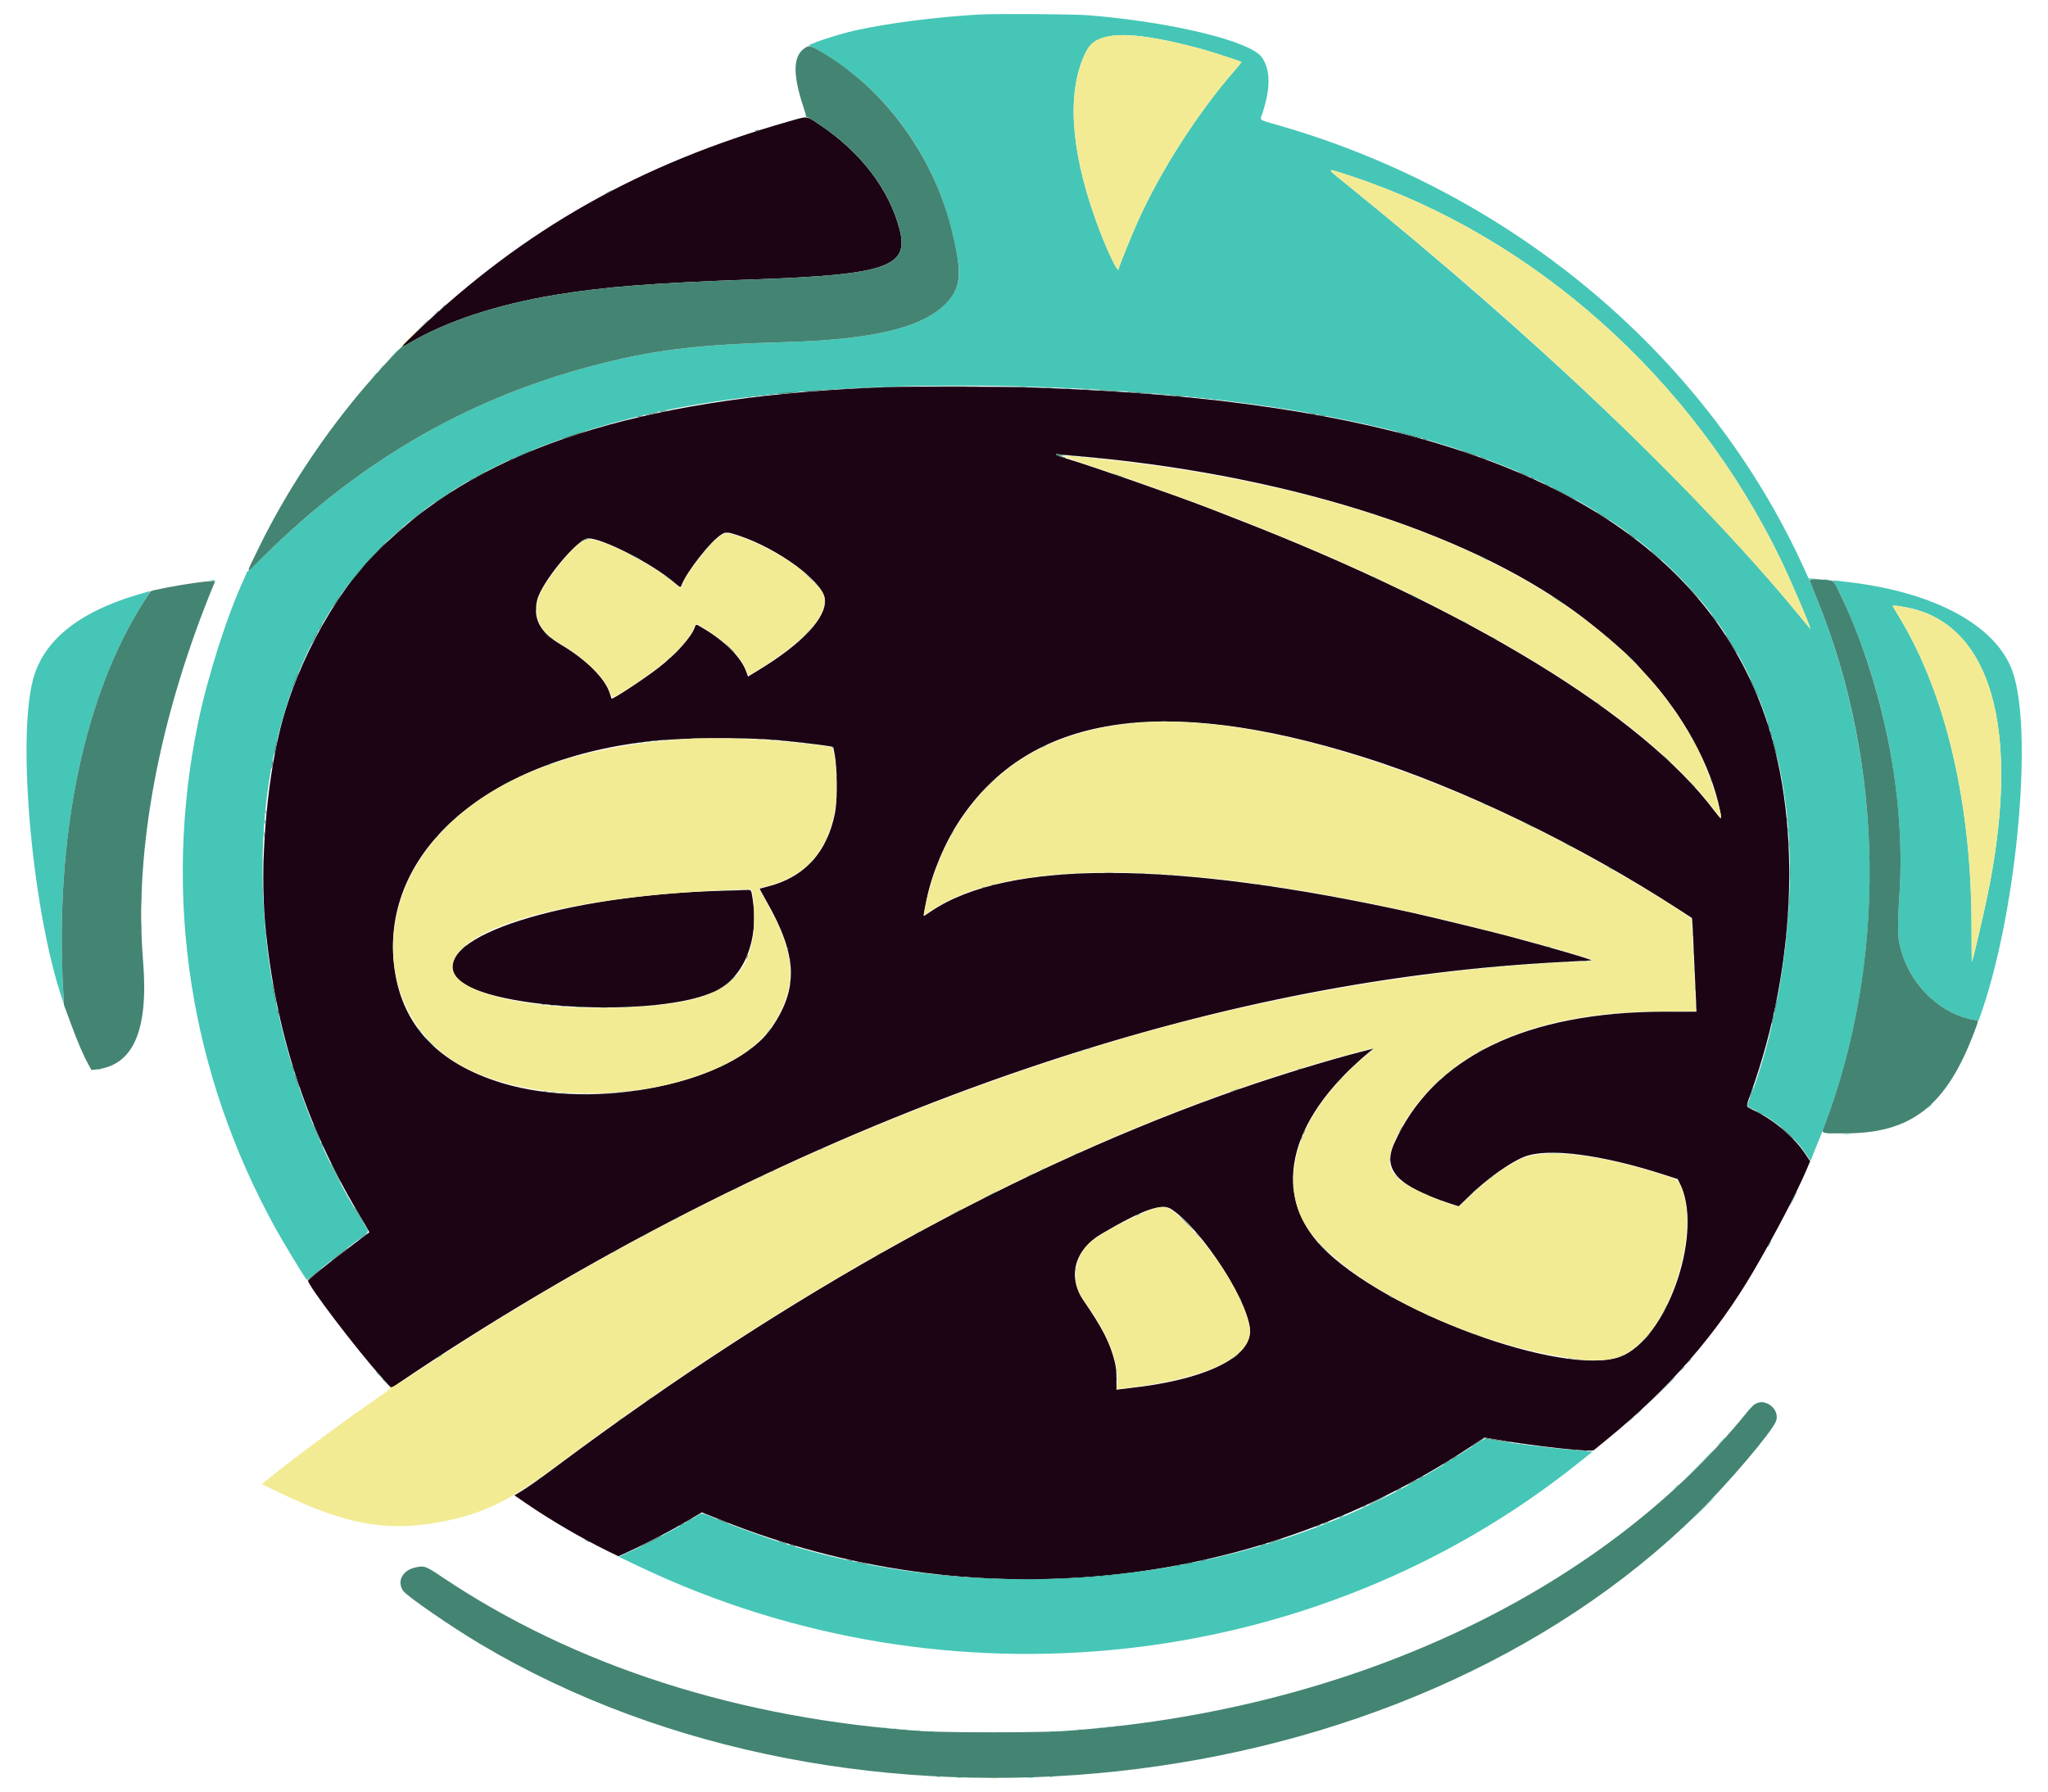 <svg width="64" height="56" viewBox="0 0 64 56" fill="none" xmlns="http://www.w3.org/2000/svg">
<path fill-rule="evenodd" clip-rule="evenodd" d="M24.64 3.798C19.992 5.125 16.39 7.161 13.032 10.359C12.49 10.876 12.461 10.92 12.799 10.719C13.934 10.045 15.55 9.513 17.36 9.216C18.914 8.961 20.415 8.844 23.573 8.733C27.681 8.588 28.409 8.341 28.118 7.192C27.799 5.933 26.899 4.752 25.603 3.89C25.186 3.613 25.262 3.62 24.64 3.798ZM27.733 12.098C20.526 12.357 15.542 13.838 12.427 16.643C12.273 16.782 12.108 16.93 12.061 16.971C10.665 18.203 9.309 20.584 8.763 22.76C8.317 24.538 8.12 27.076 8.288 28.893C8.59 32.183 9.544 35.147 11.188 37.902C11.387 38.237 11.547 38.515 11.542 38.519C11.537 38.524 11.257 38.734 10.92 38.987C10.238 39.498 9.627 39.992 9.627 40.032C9.627 40.185 11.12 42.149 11.912 43.037C12.266 43.434 12.23 43.403 12.286 43.355C12.344 43.303 13.411 42.592 13.973 42.231C20.029 38.333 26.345 35.286 32.72 33.185C38.24 31.366 43.557 30.339 48.867 30.066C49.307 30.044 49.697 30.023 49.733 30.019C49.82 30.011 48.358 29.584 47.108 29.252C46.551 29.104 44.673 28.648 44.107 28.523C36.689 26.888 31.507 26.871 29.112 28.474C29.006 28.545 28.905 28.612 28.887 28.623C28.849 28.646 28.852 28.623 28.952 28.133C29.121 27.305 29.516 26.36 29.992 25.64C32.176 22.343 36.313 21.691 42.581 23.656C45.657 24.619 49.363 26.412 52.511 28.459L52.875 28.696L52.89 28.915C52.899 29.035 52.919 29.445 52.934 29.827C52.95 30.208 52.974 30.742 52.988 31.013C53.002 31.285 53.013 31.533 53.013 31.565L53.013 31.622L52.047 31.622C47.685 31.622 44.754 33.051 43.56 35.76C43.202 36.57 43.675 37.076 45.291 37.611L45.583 37.707L45.865 37.432C46.446 36.864 47.177 36.337 47.632 36.158C48.368 35.868 50.041 36.083 52.016 36.722L52.427 36.855L52.493 36.986C53.227 38.434 52.198 41.628 50.764 42.351C49.232 43.125 43.696 41.211 41.48 39.142C39.669 37.45 40.176 35.046 42.801 32.875L42.92 32.776L42.453 32.896C41.502 33.141 39.932 33.622 38.8 34.015C31.876 36.417 24.737 40.354 17.453 45.787C16.787 46.284 16.504 46.483 16.225 46.651L16.076 46.741L16.445 46.994C17.201 47.513 18.171 48.08 18.988 48.48L19.324 48.644L19.602 48.519C20.053 48.317 20.889 47.885 21.333 47.625C21.561 47.491 21.788 47.358 21.84 47.328L21.933 47.273L22.545 47.518C30.29 50.617 39.013 49.778 45.868 45.277L46.389 44.934L46.694 44.987C47.986 45.209 49.724 45.398 49.811 45.325C49.834 45.305 50.021 45.152 50.227 44.985C52.16 43.409 53.654 41.691 54.804 39.72C55.466 38.587 56.16 37.26 56.452 36.568L56.567 36.297L56.414 36.067C56.046 35.514 55.383 34.964 54.725 34.666C54.557 34.59 54.557 34.603 54.708 34.187C56.173 30.127 56.314 25.468 55.072 22.147C53.176 17.074 48.252 14.03 39.893 12.762C37.624 12.418 35.255 12.217 32.16 12.107C31.523 12.084 28.297 12.077 27.733 12.098ZM33.507 14.241C39.964 14.784 45.712 16.566 49.201 19.107C49.888 19.608 50.928 20.495 51.158 20.777C51.186 20.812 51.296 20.933 51.403 21.048C52.58 22.305 53.472 23.933 53.748 25.326C53.809 25.636 53.795 25.638 53.578 25.349C51.326 22.353 45.928 19.053 38.653 16.227C38.301 16.09 37.899 15.934 37.76 15.879C36.803 15.506 34.088 14.559 33.327 14.333C33.027 14.244 32.889 14.168 33.088 14.2C33.127 14.207 33.316 14.225 33.507 14.241ZM23.107 16.748C24.339 17.161 25.722 18.186 25.778 18.727C25.837 19.3 25.072 20.117 23.696 20.952L23.376 21.146L23.317 20.985C23.161 20.553 22.668 20.054 22.002 19.655C21.735 19.494 21.752 19.497 21.71 19.614C21.601 19.915 21.124 20.447 20.586 20.866C20.145 21.21 19.137 21.874 19.111 21.837C19.107 21.831 19.084 21.761 19.059 21.68C18.918 21.215 18.323 20.618 17.536 20.153C16.875 19.762 16.654 19.353 16.784 18.767C16.906 18.22 18.054 16.827 18.383 16.827C18.832 16.827 20.36 17.608 21.046 18.188C21.258 18.368 21.267 18.373 21.288 18.314C21.443 17.888 22.21 16.908 22.551 16.702C22.688 16.619 22.734 16.623 23.107 16.748ZM24.267 23.131C24.756 23.173 25.767 23.293 25.947 23.329L26.04 23.349L26.089 23.614C26.16 23.999 26.166 25.029 26.098 25.387C25.863 26.63 25.141 27.424 23.982 27.713C23.852 27.746 23.743 27.774 23.738 27.777C23.734 27.779 23.835 27.965 23.963 28.19C24.912 29.858 24.955 30.88 24.128 32.103C22.943 33.854 18.634 34.746 15.686 33.851C13.709 33.25 12.589 32.072 12.334 30.325C11.81 26.741 15.118 23.763 20.278 23.172C21.256 23.06 23.214 23.04 24.267 23.131ZM22.547 27.842C17.584 27.989 13.517 29.284 14.224 30.491C14.84 31.543 20.634 31.87 22.408 30.953C23.264 30.511 23.715 29.365 23.523 28.12C23.474 27.8 23.481 27.813 23.338 27.817C23.27 27.82 22.913 27.831 22.547 27.842ZM36.602 37.793C37.591 38.442 39.11 40.826 39.061 41.653C39.012 42.474 37.575 43.139 35.32 43.385C35.173 43.401 35.017 43.42 34.972 43.427L34.89 43.44V43.114C34.891 42.867 34.876 42.73 34.833 42.554C34.688 41.974 34.453 41.514 33.859 40.648C33.352 39.907 33.578 39.064 34.417 38.57C35.703 37.813 36.306 37.599 36.602 37.793Z" fill="#1C0414"/>
<path fill-rule="evenodd" clip-rule="evenodd" d="M30.573 0.455C29.213 0.536 27.754 0.724 26.736 0.949C26.129 1.084 25.108 1.43 25.294 1.438C25.426 1.443 26.278 1.995 26.73 2.368C28.403 3.749 29.489 5.658 29.906 7.955C30.037 8.674 29.961 9.048 29.606 9.441C28.894 10.228 27.317 10.617 24.533 10.693C21.958 10.764 20.588 10.92 18.908 11.334C14.818 12.342 11.337 14.32 8.227 17.403C7.963 17.664 7.738 17.876 7.727 17.872C7.716 17.869 7.708 17.876 7.711 17.887C7.713 17.898 7.671 18 7.618 18.114C7.112 19.193 6.483 21.163 6.19 22.587C5.072 28.009 5.925 33.553 8.628 38.427C8.848 38.823 9.445 39.812 9.544 39.943L9.591 40.006L10.122 39.581C10.414 39.348 10.845 39.015 11.08 38.842C11.59 38.467 11.557 38.536 11.366 38.235C9.754 35.694 8.68 32.59 8.335 29.48C7.772 24.399 9.042 19.976 11.88 17.134C13.758 15.252 16.205 13.982 19.68 13.083C23.355 12.132 29.003 11.819 35.08 12.228C48.553 13.135 55.174 17.468 55.877 25.84C56.108 28.583 55.599 32.057 54.603 34.533C54.591 34.563 54.663 34.612 54.887 34.727C55.502 35.043 56.087 35.547 56.418 36.043L56.58 36.287L56.708 35.963C56.778 35.785 56.857 35.589 56.884 35.526C56.91 35.464 56.934 35.404 56.936 35.393C56.939 35.382 56.971 35.295 57.007 35.2C58.974 30.044 58.892 23.96 56.786 18.733L56.539 18.12L56.65 18.104L56.76 18.088L56.639 18.084L56.519 18.08L56.401 17.82C53.403 11.189 47.344 6.057 40.001 3.93C39.29 3.724 39.371 3.783 39.454 3.53C39.709 2.754 39.704 2.184 39.437 1.796C39.088 1.289 36.654 0.695 34.027 0.478C33.571 0.44 31.104 0.424 30.573 0.455ZM35.866 1.162C36.372 1.236 37.075 1.395 37.693 1.574C37.971 1.654 38.779 1.919 38.797 1.936C38.803 1.941 38.7 2.069 38.569 2.219C37.415 3.547 36.242 5.38 35.545 6.947C35.343 7.401 34.96 8.35 34.96 8.396C34.96 8.616 34.549 7.744 34.23 6.846C33.44 4.624 33.338 2.814 33.935 1.624C34.178 1.139 34.761 1 35.866 1.162ZM42.267 5.519C47.957 7.416 52.906 11.839 55.637 17.467C55.961 18.136 56.61 19.653 56.572 19.653C56.567 19.653 56.434 19.494 56.275 19.3C53.07 15.372 48.036 10.577 41.947 5.654C41.426 5.233 41.419 5.237 42.267 5.519ZM12.279 11.1L12.12 11.267L12.287 11.107C12.378 11.02 12.453 10.945 12.453 10.941C12.453 10.921 12.427 10.945 12.279 11.1ZM11.905 11.5L11.827 11.587L11.913 11.508C11.994 11.435 12.012 11.413 11.992 11.413C11.987 11.413 11.948 11.452 11.905 11.5ZM11.692 11.74L11.613 11.827L11.7 11.748C11.781 11.675 11.799 11.653 11.778 11.653C11.774 11.653 11.735 11.692 11.692 11.74ZM57.007 18.125C57.04 18.132 57.088 18.132 57.114 18.125C57.139 18.118 57.112 18.113 57.053 18.113C56.995 18.114 56.974 18.119 57.007 18.125ZM6.587 18.144C6.587 18.149 6.622 18.159 6.665 18.165C6.708 18.172 6.738 18.167 6.73 18.155C6.717 18.134 6.587 18.123 6.587 18.144ZM57.3 18.185C57.429 18.324 58.019 19.702 58.307 20.538C59.113 22.877 59.505 25.608 59.362 27.893C59.284 29.143 59.294 29.363 59.453 29.85C59.794 30.892 60.717 31.725 61.707 31.883C61.766 31.892 61.814 31.913 61.815 31.93C61.816 31.946 61.881 31.767 61.96 31.532C63.056 28.266 63.538 22.757 62.884 20.967C62.368 19.553 60.477 18.522 57.813 18.201C57.187 18.125 57.245 18.127 57.3 18.185ZM4.3 18.588C2.443 19.139 1.346 20.032 1.028 21.253C0.529 23.17 1.02 28.506 1.947 31.24L2.002 31.4L1.988 31.267C1.98 31.193 1.961 30.724 1.945 30.224C1.799 25.69 2.744 21.492 4.523 18.766C4.617 18.622 4.693 18.499 4.693 18.492C4.693 18.472 4.671 18.478 4.3 18.588ZM59.773 19.027C62.206 19.638 63.093 22.758 62.197 27.547C62.072 28.214 61.655 30.034 61.619 30.07C61.616 30.073 61.612 29.558 61.611 28.924C61.605 25.106 60.806 21.691 59.363 19.31C59.244 19.114 59.147 18.948 59.147 18.942C59.147 18.916 59.547 18.97 59.773 19.027ZM4.408 28.053C4.408 28.134 4.413 28.167 4.419 28.127C4.425 28.086 4.425 28.02 4.419 27.98C4.413 27.94 4.408 27.973 4.408 28.053ZM4.408 29C4.408 29.073 4.413 29.1 4.419 29.06C4.425 29.019 4.425 28.959 4.419 28.926C4.412 28.893 4.407 28.927 4.408 29ZM3.047 33.432C3.072 33.438 3.114 33.438 3.14 33.432C3.166 33.425 3.145 33.419 3.093 33.419C3.042 33.419 3.021 33.425 3.047 33.432ZM60.278 34.593L60.2 34.68L60.287 34.602C60.367 34.529 60.386 34.507 60.365 34.507C60.36 34.507 60.321 34.545 60.278 34.593ZM57.1 35.432C57.126 35.438 57.168 35.438 57.193 35.432C57.219 35.425 57.198 35.419 57.147 35.419C57.095 35.419 57.074 35.425 57.1 35.432ZM57.594 35.459C57.657 35.465 57.753 35.465 57.807 35.459C57.862 35.453 57.811 35.449 57.693 35.449C57.576 35.449 57.531 35.454 57.594 35.459ZM55.007 43.832C55.04 43.838 55.094 43.838 55.127 43.832C55.16 43.826 55.133 43.821 55.067 43.821C55.001 43.821 54.974 43.826 55.007 43.832ZM53.787 45.053C53.722 45.119 53.675 45.173 53.682 45.173C53.69 45.173 53.748 45.119 53.813 45.053C53.878 44.987 53.925 44.933 53.918 44.933C53.91 44.933 53.852 44.987 53.787 45.053ZM45.82 45.33C45.508 45.533 45.124 45.775 44.967 45.867C44.809 45.959 44.578 46.094 44.453 46.166C38.743 49.503 31.008 50.295 24.427 48.217C23.802 48.019 22.691 47.613 22.267 47.426C21.918 47.273 21.944 47.273 21.72 47.418C21.354 47.653 20.399 48.166 19.87 48.411L19.334 48.659L19.98 48.967C29.613 53.557 41.14 52.283 49.33 45.723L49.767 45.373L49.237 45.328C48.3 45.249 47.098 45.096 46.453 44.973C46.401 44.963 46.262 45.041 45.82 45.33ZM53.066 45.807L52.6 46.28L53.073 45.813C53.513 45.38 53.559 45.333 53.54 45.333C53.536 45.333 53.323 45.546 53.066 45.807ZM52.358 46.487L52.28 46.573L52.367 46.495C52.447 46.422 52.466 46.4 52.445 46.4C52.44 46.4 52.401 46.439 52.358 46.487ZM53.173 47.193L52.813 47.56L53.18 47.2C53.382 47.002 53.547 46.837 53.547 46.834C53.547 46.814 53.507 46.853 53.173 47.193ZM34.86 53.965C34.886 53.972 34.928 53.972 34.953 53.965C34.979 53.958 34.958 53.953 34.907 53.953C34.855 53.953 34.834 53.958 34.86 53.965ZM34.62 53.992C34.646 53.998 34.688 53.998 34.713 53.992C34.739 53.985 34.718 53.979 34.667 53.979C34.615 53.979 34.594 53.985 34.62 53.992ZM27.607 54.018C27.632 54.025 27.674 54.025 27.7 54.018C27.726 54.012 27.705 54.006 27.653 54.006C27.602 54.006 27.581 54.012 27.607 54.018ZM34.327 54.018C34.352 54.025 34.394 54.025 34.42 54.018C34.446 54.012 34.425 54.006 34.373 54.006C34.322 54.006 34.301 54.012 34.327 54.018ZM27.927 54.045C27.952 54.052 27.994 54.052 28.02 54.045C28.046 54.038 28.025 54.033 27.973 54.033C27.922 54.033 27.901 54.038 27.927 54.045ZM28.234 54.072C28.267 54.078 28.315 54.078 28.34 54.072C28.366 54.065 28.339 54.06 28.28 54.06C28.221 54.06 28.201 54.066 28.234 54.072ZM33.7 54.072C33.733 54.078 33.781 54.078 33.807 54.072C33.833 54.065 33.805 54.06 33.747 54.06C33.688 54.06 33.667 54.066 33.7 54.072ZM28.647 54.098C28.672 54.105 28.714 54.105 28.74 54.098C28.766 54.092 28.745 54.086 28.693 54.086C28.642 54.086 28.621 54.092 28.647 54.098ZM29.1 54.125C29.126 54.132 29.168 54.132 29.193 54.125C29.219 54.118 29.198 54.113 29.147 54.113C29.095 54.113 29.074 54.118 29.1 54.125ZM32.82 54.126C32.853 54.132 32.901 54.132 32.927 54.125C32.953 54.118 32.925 54.113 32.867 54.113C32.808 54.114 32.787 54.119 32.82 54.126ZM29.66 54.152C29.7 54.158 29.766 54.158 29.807 54.152C29.847 54.146 29.814 54.141 29.733 54.141C29.653 54.141 29.62 54.146 29.66 54.152ZM32.22 54.152C32.261 54.158 32.321 54.158 32.354 54.152C32.386 54.146 32.353 54.141 32.28 54.141C32.207 54.141 32.18 54.146 32.22 54.152ZM29.274 55.539C29.307 55.545 29.355 55.545 29.38 55.538C29.406 55.532 29.379 55.526 29.32 55.527C29.261 55.527 29.241 55.532 29.274 55.539ZM32.807 55.538C32.832 55.545 32.874 55.545 32.9 55.538C32.926 55.532 32.905 55.526 32.853 55.526C32.802 55.526 32.781 55.532 32.807 55.538ZM29.9 55.566C29.94 55.572 30.006 55.572 30.047 55.566C30.087 55.56 30.054 55.555 29.973 55.555C29.893 55.555 29.86 55.56 29.9 55.566ZM32.127 55.566C32.175 55.572 32.247 55.572 32.287 55.566C32.327 55.56 32.288 55.555 32.2 55.555C32.112 55.555 32.079 55.56 32.127 55.566Z" fill="#46C6B7"/>
<path fill-rule="evenodd" clip-rule="evenodd" d="M25.115 1.528C24.777 1.786 24.777 2.362 25.116 3.372C25.161 3.503 25.191 3.62 25.183 3.632C25.176 3.643 25.187 3.653 25.208 3.653C25.271 3.653 25.94 4.111 26.213 4.34C27.2 5.17 27.853 6.148 28.118 7.191C28.409 8.341 27.681 8.588 23.573 8.733C20.415 8.844 18.914 8.961 17.36 9.216C15.579 9.508 13.944 10.042 12.843 10.693C12.718 10.767 12.605 10.824 12.593 10.82C12.548 10.806 11.712 11.714 11.198 12.333C9.979 13.801 8.898 15.463 8.101 17.093C7.648 18.021 7.637 17.988 8.207 17.422C11.322 14.328 14.81 12.344 18.908 11.334C20.588 10.919 21.957 10.764 24.533 10.693C27.317 10.617 28.894 10.228 29.606 9.441C30.041 8.96 30.069 8.515 29.745 7.207C29.154 4.817 27.619 2.738 25.588 1.576C25.306 1.416 25.268 1.412 25.115 1.528ZM23.613 4.08C23.58 4.094 23.575 4.103 23.6 4.103C23.622 4.103 23.664 4.092 23.693 4.08C23.727 4.065 23.732 4.057 23.707 4.057C23.685 4.057 23.643 4.067 23.613 4.08ZM19.007 6.002C18.952 6.031 18.907 6.06 18.907 6.068C18.907 6.075 18.955 6.056 19.013 6.026C19.072 5.997 19.12 5.966 19.12 5.959C19.12 5.942 19.12 5.942 19.007 6.002ZM13.825 9.606L13.747 9.693L13.833 9.615C13.881 9.572 13.92 9.533 13.92 9.528C13.92 9.507 13.898 9.526 13.825 9.606ZM13.585 9.82L13.48 9.933L13.593 9.828C13.699 9.73 13.719 9.706 13.699 9.706C13.694 9.706 13.643 9.757 13.585 9.82ZM13.133 10.246L12.893 10.493L13.14 10.254C13.369 10.031 13.399 10 13.379 10C13.375 10 13.264 10.111 13.133 10.246ZM29.1 12.073C29.477 12.077 30.096 12.077 30.473 12.073C30.851 12.069 30.542 12.066 29.787 12.066C29.031 12.066 28.722 12.069 29.1 12.073ZM27.593 12.099C27.656 12.105 27.758 12.105 27.82 12.099C27.882 12.094 27.831 12.089 27.707 12.089C27.582 12.089 27.531 12.094 27.593 12.099ZM31.821 12.1C31.891 12.105 31.999 12.105 32.061 12.099C32.123 12.094 32.065 12.089 31.933 12.089C31.801 12.089 31.751 12.094 31.821 12.1ZM26.887 12.126C26.942 12.132 27.032 12.132 27.087 12.126C27.142 12.12 27.097 12.116 26.987 12.116C26.877 12.116 26.832 12.12 26.887 12.126ZM32.647 12.126C32.718 12.132 32.825 12.132 32.887 12.126C32.949 12.12 32.892 12.116 32.76 12.116C32.628 12.116 32.577 12.121 32.647 12.126ZM26.393 12.152C26.441 12.158 26.519 12.158 26.567 12.152C26.614 12.146 26.575 12.142 26.48 12.142C26.385 12.142 26.346 12.146 26.393 12.152ZM33.26 12.153C33.315 12.158 33.405 12.158 33.46 12.153C33.515 12.147 33.47 12.142 33.36 12.142C33.25 12.142 33.205 12.147 33.26 12.153ZM25.886 12.179C25.933 12.185 26.017 12.185 26.073 12.179C26.128 12.174 26.089 12.169 25.987 12.169C25.884 12.168 25.839 12.173 25.886 12.179ZM33.833 12.179C33.896 12.185 33.998 12.185 34.06 12.179C34.122 12.174 34.071 12.169 33.947 12.169C33.822 12.169 33.771 12.174 33.833 12.179ZM25.253 12.213L25.08 12.23L25.227 12.232C25.307 12.232 25.463 12.224 25.573 12.214L25.773 12.195L25.6 12.195C25.505 12.195 25.349 12.204 25.253 12.213ZM34.48 12.214C34.619 12.225 34.811 12.233 34.907 12.233C35.065 12.232 35.059 12.229 34.84 12.212C34.708 12.201 34.516 12.193 34.413 12.194C34.237 12.195 34.241 12.196 34.48 12.214ZM24.507 12.276C24.353 12.292 24.263 12.308 24.307 12.313C24.351 12.317 24.543 12.303 24.733 12.283C24.924 12.263 25.014 12.246 24.933 12.247C24.853 12.247 24.661 12.261 24.507 12.276ZM35.48 12.281C35.7 12.3 35.94 12.314 36.013 12.313C36.087 12.313 35.979 12.297 35.773 12.278C35.568 12.259 35.328 12.245 35.24 12.245C35.152 12.246 35.26 12.262 35.48 12.281ZM24.047 12.339C24.08 12.345 24.134 12.345 24.167 12.339C24.2 12.332 24.173 12.327 24.107 12.327C24.041 12.327 24.014 12.332 24.047 12.339ZM36.233 12.339C36.281 12.345 36.359 12.345 36.407 12.339C36.454 12.333 36.415 12.328 36.32 12.328C36.225 12.328 36.185 12.333 36.233 12.339ZM23.807 12.365C23.84 12.372 23.893 12.372 23.927 12.365C23.96 12.359 23.933 12.354 23.867 12.354C23.801 12.354 23.773 12.359 23.807 12.365ZM36.653 12.374C36.741 12.385 36.867 12.393 36.933 12.393C37.042 12.392 37.039 12.39 36.893 12.372C36.805 12.361 36.679 12.353 36.613 12.353C36.504 12.354 36.508 12.356 36.653 12.374ZM23.593 12.392C23.627 12.398 23.675 12.398 23.7 12.392C23.726 12.385 23.699 12.38 23.64 12.38C23.581 12.38 23.56 12.386 23.593 12.392ZM23.367 12.418C23.392 12.425 23.434 12.425 23.46 12.418C23.485 12.412 23.465 12.406 23.413 12.406C23.362 12.406 23.341 12.412 23.367 12.418ZM37.14 12.419C37.173 12.425 37.227 12.425 37.26 12.419C37.293 12.412 37.266 12.407 37.2 12.407C37.134 12.407 37.107 12.412 37.14 12.419ZM37.407 12.445C37.44 12.452 37.488 12.451 37.514 12.445C37.539 12.438 37.512 12.433 37.453 12.433C37.395 12.434 37.374 12.439 37.407 12.445ZM37.66 12.472C37.685 12.478 37.728 12.478 37.753 12.472C37.779 12.465 37.758 12.459 37.707 12.459C37.655 12.459 37.634 12.465 37.66 12.472ZM37.9 12.498C37.925 12.505 37.968 12.505 37.993 12.498C38.019 12.492 37.998 12.486 37.947 12.486C37.895 12.486 37.874 12.492 37.9 12.498ZM20.667 12.853C20.577 12.882 20.674 12.882 20.787 12.853C20.858 12.835 20.86 12.833 20.8 12.832C20.763 12.832 20.703 12.841 20.667 12.853ZM20.307 12.932C20.204 12.959 20.138 12.981 20.16 12.982C20.182 12.983 20.29 12.962 20.4 12.935C20.51 12.908 20.576 12.885 20.547 12.885C20.517 12.884 20.409 12.906 20.307 12.932ZM40.947 12.933C40.991 12.944 41.057 12.954 41.093 12.954C41.153 12.954 41.151 12.951 41.08 12.933C41.036 12.922 40.97 12.913 40.933 12.913C40.874 12.913 40.875 12.915 40.947 12.933ZM41.24 12.986C41.284 12.998 41.35 13.007 41.387 13.007C41.446 13.007 41.445 13.005 41.373 12.986C41.329 12.975 41.263 12.966 41.227 12.966C41.167 12.966 41.169 12.968 41.24 12.986ZM19.947 13.013C19.894 13.03 19.891 13.034 19.933 13.034C19.963 13.034 20.017 13.025 20.053 13.013C20.106 12.996 20.109 12.992 20.067 12.992C20.037 12.992 19.983 13.001 19.947 13.013ZM17.898 13.591C17.703 13.658 17.548 13.717 17.553 13.722C17.559 13.728 17.737 13.673 17.948 13.601C18.16 13.529 18.315 13.47 18.293 13.471C18.271 13.471 18.093 13.525 17.898 13.591ZM43.653 13.5C43.673 13.521 44.405 13.71 44.418 13.698C44.423 13.692 44.287 13.65 44.114 13.605C43.712 13.499 43.637 13.482 43.653 13.5ZM44.493 13.733C44.523 13.746 44.565 13.756 44.587 13.756C44.612 13.756 44.607 13.748 44.573 13.733C44.544 13.721 44.502 13.71 44.48 13.71C44.455 13.71 44.46 13.719 44.493 13.733ZM16.326 14.192C16.189 14.252 16.082 14.305 16.088 14.31C16.097 14.319 16.588 14.114 16.611 14.091C16.641 14.061 16.551 14.093 16.326 14.192ZM45.905 14.175C46.05 14.225 46.174 14.261 46.18 14.256C46.192 14.243 45.706 14.079 45.666 14.082C45.652 14.083 45.759 14.125 45.905 14.175ZM33.003 14.209C32.988 14.232 33.276 14.333 33.297 14.311C33.305 14.304 33.27 14.288 33.222 14.276L33.133 14.255L33.253 14.237L33.373 14.219L33.234 14.221C33.157 14.222 33.086 14.215 33.076 14.205C33.051 14.18 33.019 14.182 33.003 14.209ZM33.487 14.259C33.52 14.265 33.574 14.265 33.607 14.259C33.64 14.252 33.613 14.247 33.547 14.247C33.481 14.247 33.453 14.252 33.487 14.259ZM33.78 14.285C33.813 14.292 33.867 14.292 33.9 14.285C33.933 14.279 33.906 14.274 33.84 14.274C33.774 14.274 33.747 14.279 33.78 14.285ZM46.28 14.303C46.324 14.323 46.39 14.347 46.427 14.356C46.48 14.369 46.477 14.365 46.413 14.336C46.369 14.316 46.303 14.292 46.267 14.283C46.213 14.27 46.216 14.274 46.28 14.303ZM34.047 14.312C34.08 14.318 34.128 14.318 34.154 14.312C34.179 14.305 34.152 14.3 34.093 14.3C34.035 14.3 34.014 14.306 34.047 14.312ZM15.947 14.36C15.91 14.381 15.892 14.398 15.907 14.398C15.921 14.398 15.963 14.381 16 14.36C16.037 14.339 16.055 14.322 16.04 14.322C16.025 14.322 15.983 14.339 15.947 14.36ZM34.3 14.338C34.325 14.345 34.368 14.345 34.393 14.338C34.419 14.332 34.398 14.326 34.347 14.326C34.295 14.326 34.274 14.332 34.3 14.338ZM47.57 14.813C47.678 14.866 47.772 14.903 47.778 14.898C47.783 14.892 47.713 14.854 47.621 14.814C47.373 14.706 47.345 14.705 47.57 14.813ZM15.007 14.828C14.922 14.872 14.853 14.913 14.853 14.921C14.853 14.928 14.925 14.898 15.013 14.853C15.101 14.809 15.173 14.767 15.173 14.759C15.173 14.742 15.178 14.74 15.007 14.828ZM34.8 14.808C34.8 14.826 35.126 14.936 35.14 14.922C35.145 14.917 35.086 14.891 35.008 14.865C34.93 14.84 34.852 14.813 34.833 14.806C34.815 14.8 34.8 14.8 34.8 14.808ZM47.867 14.947C47.903 14.967 47.945 14.985 47.96 14.985C47.975 14.985 47.957 14.967 47.92 14.947C47.883 14.925 47.841 14.908 47.827 14.908C47.812 14.908 47.83 14.925 47.867 14.947ZM14.74 14.975C14.64 15.029 14.646 15.052 14.747 15C14.791 14.977 14.827 14.953 14.827 14.946C14.827 14.929 14.824 14.93 14.74 14.975ZM48.269 15.13C48.296 15.154 48.453 15.226 48.453 15.214C48.453 15.199 48.305 15.12 48.277 15.12C48.266 15.12 48.263 15.124 48.269 15.13ZM48.482 15.235C48.519 15.265 49.288 15.653 49.267 15.632C49.234 15.598 48.524 15.226 48.493 15.226C48.481 15.226 48.476 15.23 48.482 15.235ZM13.833 15.534C13.69 15.629 13.573 15.713 13.573 15.721C13.573 15.734 14.041 15.429 14.092 15.383C14.155 15.325 14.073 15.373 13.833 15.534ZM13.02 16.12C12.899 16.216 12.8 16.3 12.8 16.307C12.8 16.314 12.902 16.24 13.027 16.143C13.227 15.986 13.272 15.946 13.247 15.947C13.243 15.947 13.141 16.025 13.02 16.12ZM49.893 16.009C49.893 16.016 49.956 16.061 50.033 16.108C50.11 16.155 50.2 16.212 50.233 16.233C50.266 16.255 50.293 16.266 50.293 16.259C50.293 16.251 50.218 16.198 50.127 16.14C49.902 15.999 49.893 15.995 49.893 16.009ZM12.347 16.696L12.12 16.911L12.353 16.704C12.562 16.52 12.603 16.479 12.58 16.48C12.576 16.48 12.471 16.577 12.347 16.696ZM22.673 16.658C22.699 16.665 22.741 16.665 22.767 16.658C22.792 16.651 22.771 16.646 22.72 16.646C22.669 16.646 22.648 16.651 22.673 16.658ZM50.853 16.648C50.853 16.655 50.922 16.712 51.007 16.775C51.091 16.838 51.145 16.872 51.128 16.85C51.092 16.805 50.853 16.63 50.853 16.648ZM18.233 16.868C18.193 16.89 18.16 16.914 18.16 16.922C18.16 16.929 18.187 16.92 18.22 16.902C18.253 16.884 18.328 16.861 18.387 16.851L18.493 16.833L18.4 16.831C18.349 16.829 18.273 16.846 18.233 16.868ZM11.879 17.127C11.579 17.44 11.4 17.638 11.463 17.585C11.535 17.526 12.065 16.96 12.049 16.96C12.043 16.96 11.967 17.035 11.879 17.127ZM22.118 17.1L22.04 17.186L22.127 17.108C22.174 17.065 22.213 17.026 22.213 17.021C22.213 17.001 22.191 17.019 22.118 17.1ZM51.573 17.207C51.573 17.213 51.66 17.295 51.767 17.389C51.873 17.483 51.943 17.538 51.923 17.512C51.878 17.456 51.573 17.189 51.573 17.207ZM19.68 17.319C19.68 17.326 19.752 17.369 19.84 17.413C19.928 17.457 20 17.488 20 17.481C20 17.473 19.928 17.431 19.84 17.387C19.752 17.342 19.68 17.312 19.68 17.319ZM46.347 17.44C46.427 17.482 46.505 17.517 46.52 17.517C46.535 17.517 46.481 17.482 46.4 17.44C46.319 17.397 46.241 17.362 46.227 17.362C46.212 17.362 46.266 17.397 46.347 17.44ZM52.401 17.985C52.629 18.22 52.891 18.497 52.984 18.6C53.117 18.747 53.128 18.756 53.036 18.64C52.972 18.559 52.71 18.282 52.453 18.025L51.987 17.557L52.401 17.985ZM11.247 17.82C11.076 18.018 10.879 18.27 10.939 18.213C10.999 18.157 11.415 17.653 11.402 17.653C11.396 17.653 11.326 17.728 11.247 17.82ZM25.28 18.04C25.36 18.12 25.431 18.186 25.438 18.186C25.445 18.186 25.386 18.12 25.307 18.04C25.227 17.959 25.156 17.893 25.148 17.893C25.141 17.893 25.2 17.959 25.28 18.04ZM20.773 17.982C20.773 17.988 20.817 18.027 20.871 18.068C20.925 18.109 20.961 18.129 20.95 18.113C20.929 18.078 20.773 17.963 20.773 17.982ZM42.96 18.067C42.997 18.087 43.039 18.105 43.053 18.105C43.068 18.105 43.05 18.087 43.013 18.067C42.977 18.046 42.935 18.028 42.92 18.028C42.905 18.028 42.923 18.046 42.96 18.067ZM56.558 18.166C56.571 18.2 56.683 18.479 56.807 18.787C58.892 23.956 58.965 30.063 57.004 35.208C56.915 35.44 56.876 35.426 57.667 35.426C59.731 35.424 60.819 34.572 61.69 32.274C61.839 31.881 61.838 31.904 61.707 31.883C60.716 31.725 59.794 30.892 59.453 29.85C59.294 29.363 59.284 29.143 59.362 27.893C59.546 24.942 58.868 21.474 57.562 18.692C57.294 18.122 57.32 18.152 57.086 18.129C56.677 18.088 56.531 18.098 56.558 18.166ZM6.133 18.213C5.585 18.288 4.74 18.448 4.707 18.484C4.703 18.489 4.622 18.613 4.526 18.76C2.639 21.661 1.706 26.129 1.975 30.968L2 31.416L2.199 31.955C2.418 32.553 2.61 32.999 2.76 33.268L2.859 33.445L3.009 33.428C4.177 33.297 4.649 32.193 4.469 30.013C4.185 26.57 4.987 22.343 6.712 18.193C6.731 18.148 6.582 18.153 6.133 18.213ZM25.467 18.221C25.467 18.226 25.506 18.265 25.553 18.308L25.64 18.387L25.561 18.3C25.489 18.219 25.467 18.201 25.467 18.221ZM44.187 18.653C44.282 18.703 44.372 18.744 44.387 18.744C44.401 18.744 44.335 18.703 44.24 18.653C44.145 18.603 44.055 18.562 44.04 18.562C44.025 18.562 44.091 18.603 44.187 18.653ZM10.539 18.74C10.413 18.927 10.394 18.96 10.408 18.96C10.414 18.96 10.475 18.876 10.543 18.773C10.611 18.671 10.661 18.587 10.655 18.587C10.648 18.587 10.596 18.655 10.539 18.74ZM48.493 18.632C48.535 18.675 48.933 18.936 48.933 18.921C48.933 18.914 48.846 18.85 48.74 18.779C48.52 18.631 48.453 18.592 48.493 18.632ZM25.768 18.8C25.768 18.88 25.773 18.913 25.779 18.873C25.785 18.833 25.785 18.767 25.779 18.727C25.773 18.686 25.768 18.719 25.768 18.8ZM16.755 19.013C16.755 19.094 16.76 19.127 16.766 19.087C16.772 19.046 16.772 18.98 16.766 18.94C16.76 18.899 16.755 18.932 16.755 19.013ZM53.548 19.317C53.598 19.387 53.65 19.451 53.664 19.46C53.678 19.469 53.649 19.419 53.599 19.349C53.549 19.279 53.496 19.215 53.482 19.206C53.468 19.198 53.498 19.247 53.548 19.317ZM45.68 19.399C45.68 19.406 45.728 19.437 45.787 19.466C45.845 19.496 45.893 19.515 45.893 19.508C45.893 19.5 45.845 19.47 45.787 19.44C45.728 19.41 45.68 19.391 45.68 19.399ZM10 19.6C9.97 19.659 9.951 19.706 9.959 19.706C9.966 19.706 9.997 19.659 10.027 19.6C10.057 19.541 10.075 19.493 10.068 19.493C10.06 19.493 10.03 19.541 10 19.6ZM25.159 19.846L24.973 20.04L25.167 19.854C25.346 19.681 25.372 19.653 25.353 19.653C25.348 19.653 25.262 19.74 25.159 19.846ZM9.827 19.92C9.775 20.023 9.739 20.107 9.746 20.107C9.753 20.107 9.802 20.023 9.853 19.92C9.905 19.817 9.941 19.733 9.934 19.733C9.927 19.733 9.878 19.817 9.827 19.92ZM17.08 19.84C17.137 19.898 17.19 19.947 17.197 19.947C17.205 19.947 17.164 19.898 17.107 19.84C17.049 19.781 16.996 19.733 16.989 19.733C16.982 19.733 17.023 19.781 17.08 19.84ZM53.939 19.874C53.95 19.893 54.03 20.025 54.117 20.168C54.258 20.402 54.343 20.517 54.263 20.366C54.198 20.243 53.943 19.84 53.93 19.84C53.923 19.84 53.927 19.855 53.939 19.874ZM46.613 19.905C46.613 19.912 46.649 19.937 46.693 19.96C46.737 19.983 46.773 19.995 46.773 19.988C46.773 19.98 46.737 19.956 46.693 19.933C46.649 19.91 46.613 19.898 46.613 19.905ZM50.24 19.928C50.24 19.933 50.279 19.972 50.327 20.015L50.413 20.093L50.335 20.006C50.262 19.926 50.24 19.907 50.24 19.928ZM22.813 20.267C22.9 20.355 22.977 20.427 22.985 20.427C22.992 20.427 22.927 20.355 22.84 20.267C22.753 20.178 22.676 20.107 22.668 20.107C22.661 20.107 22.726 20.178 22.813 20.267ZM50.453 20.115C50.453 20.119 50.492 20.158 50.54 20.201L50.627 20.28L50.548 20.193C50.475 20.112 50.453 20.094 50.453 20.115ZM21.12 20.387C21.055 20.452 21.008 20.506 21.015 20.506C21.023 20.506 21.082 20.452 21.147 20.387C21.211 20.32 21.258 20.267 21.251 20.267C21.244 20.267 21.185 20.32 21.12 20.387ZM50.96 20.6C51.054 20.695 51.138 20.773 51.145 20.773C51.152 20.773 51.081 20.695 50.987 20.6C50.892 20.504 50.809 20.427 50.801 20.427C50.794 20.427 50.865 20.504 50.96 20.6ZM20.838 20.646L20.76 20.733L20.847 20.655C20.894 20.612 20.933 20.573 20.933 20.568C20.933 20.547 20.911 20.566 20.838 20.646ZM9.216 21.269C9.162 21.41 9.122 21.53 9.127 21.536C9.133 21.541 9.182 21.43 9.235 21.289C9.29 21.147 9.329 21.027 9.324 21.021C9.318 21.016 9.27 21.128 9.216 21.269ZM51.36 21.021C51.36 21.026 51.399 21.065 51.447 21.108L51.533 21.186L51.455 21.1C51.382 21.019 51.36 21.001 51.36 21.021ZM54.672 21.187C54.693 21.26 54.944 21.811 54.952 21.803C54.964 21.792 54.775 21.354 54.71 21.24C54.685 21.196 54.668 21.172 54.672 21.187ZM49.867 21.93C49.867 21.937 49.903 21.968 49.947 22C49.991 22.031 50.027 22.051 50.027 22.044C50.027 22.036 49.991 22.004 49.947 21.973C49.903 21.942 49.867 21.922 49.867 21.93ZM52.187 22.026C52.218 22.07 52.249 22.107 52.257 22.107C52.264 22.107 52.245 22.07 52.213 22.026C52.182 21.983 52.15 21.947 52.143 21.947C52.136 21.947 52.155 21.983 52.187 22.026ZM36.3 22.552C36.34 22.558 36.406 22.558 36.447 22.552C36.487 22.546 36.454 22.541 36.373 22.541C36.293 22.541 36.26 22.546 36.3 22.552ZM35.646 22.579C35.693 22.585 35.777 22.585 35.833 22.579C35.888 22.573 35.849 22.569 35.747 22.569C35.644 22.568 35.599 22.573 35.646 22.579ZM36.954 22.579C37.017 22.585 37.113 22.585 37.167 22.579C37.222 22.573 37.171 22.569 37.053 22.569C36.936 22.569 36.891 22.574 36.954 22.579ZM55.231 22.587C55.231 22.608 55.247 22.668 55.267 22.72C55.286 22.771 55.303 22.795 55.303 22.773C55.303 22.751 55.286 22.691 55.267 22.64C55.247 22.588 55.231 22.564 55.231 22.587ZM35.3 22.605C35.333 22.612 35.387 22.612 35.42 22.605C35.453 22.599 35.426 22.594 35.36 22.594C35.294 22.594 35.267 22.599 35.3 22.605ZM37.393 22.605C37.434 22.612 37.5 22.612 37.54 22.605C37.58 22.599 37.547 22.595 37.467 22.595C37.386 22.595 37.353 22.599 37.393 22.605ZM35.073 22.631C35.099 22.638 35.141 22.638 35.167 22.631C35.192 22.625 35.171 22.619 35.12 22.619C35.069 22.619 35.048 22.625 35.073 22.631ZM37.7 22.632C37.733 22.638 37.787 22.638 37.82 22.632C37.853 22.625 37.826 22.62 37.76 22.62C37.694 22.62 37.667 22.625 37.7 22.632ZM37.98 22.658C38.005 22.665 38.048 22.665 38.073 22.658C38.099 22.651 38.078 22.646 38.027 22.646C37.975 22.646 37.954 22.651 37.98 22.658ZM55.311 22.853C55.311 22.875 55.327 22.935 55.347 22.986C55.366 23.038 55.383 23.062 55.383 23.04C55.383 23.018 55.366 22.958 55.347 22.907C55.327 22.855 55.311 22.831 55.311 22.853ZM52.813 22.986C52.836 23.03 52.861 23.067 52.868 23.067C52.875 23.067 52.863 23.03 52.84 22.986C52.817 22.942 52.793 22.907 52.785 22.907C52.778 22.907 52.791 22.942 52.813 22.986ZM21.554 23.086C21.624 23.092 21.732 23.091 21.794 23.086C21.856 23.08 21.799 23.076 21.667 23.076C21.535 23.076 21.484 23.081 21.554 23.086ZM23.074 23.086C23.144 23.092 23.252 23.091 23.314 23.086C23.376 23.08 23.319 23.076 23.187 23.076C23.055 23.076 23.004 23.081 23.074 23.086ZM21.1 23.112C21.141 23.118 21.201 23.118 21.234 23.112C21.267 23.105 21.233 23.101 21.16 23.101C21.087 23.101 21.06 23.106 21.1 23.112ZM23.674 23.112C23.722 23.118 23.794 23.118 23.834 23.112C23.874 23.106 23.835 23.101 23.747 23.101C23.659 23.102 23.626 23.107 23.674 23.112ZM55.387 23.109C55.389 23.157 55.542 23.719 55.544 23.685C55.547 23.644 55.415 23.112 55.398 23.096C55.392 23.089 55.387 23.095 55.387 23.109ZM8.601 23.347C8.574 23.472 8.558 23.58 8.564 23.587C8.571 23.593 8.597 23.495 8.623 23.37C8.65 23.244 8.666 23.137 8.66 23.131C8.653 23.124 8.627 23.222 8.601 23.347ZM20.727 23.139C20.767 23.145 20.827 23.145 20.86 23.139C20.893 23.132 20.86 23.127 20.787 23.128C20.713 23.128 20.686 23.133 20.727 23.139ZM24.087 23.139C24.127 23.145 24.187 23.145 24.22 23.139C24.253 23.132 24.22 23.127 24.147 23.128C24.073 23.128 24.047 23.133 24.087 23.139ZM20.447 23.165C20.48 23.172 20.528 23.172 20.553 23.165C20.579 23.158 20.552 23.153 20.493 23.153C20.435 23.154 20.414 23.159 20.447 23.165ZM24.42 23.165C24.453 23.172 24.507 23.172 24.54 23.165C24.573 23.159 24.546 23.154 24.48 23.154C24.414 23.154 24.387 23.159 24.42 23.165ZM52.947 23.227C52.969 23.27 52.994 23.306 53.001 23.306C53.009 23.306 52.996 23.27 52.973 23.227C52.95 23.183 52.926 23.146 52.919 23.146C52.911 23.146 52.924 23.183 52.947 23.227ZM20.207 23.192C20.24 23.198 20.288 23.198 20.314 23.192C20.339 23.185 20.312 23.18 20.253 23.18C20.195 23.18 20.174 23.186 20.207 23.192ZM24.687 23.192C24.72 23.198 24.773 23.198 24.807 23.192C24.84 23.186 24.813 23.18 24.747 23.18C24.681 23.18 24.654 23.186 24.687 23.192ZM19.98 23.218C20.006 23.225 20.048 23.225 20.073 23.218C20.099 23.212 20.078 23.206 20.027 23.206C19.975 23.206 19.954 23.212 19.98 23.218ZM24.953 23.219C24.987 23.225 25.035 23.225 25.06 23.218C25.086 23.212 25.059 23.206 25 23.206C24.941 23.207 24.92 23.212 24.953 23.219ZM19.793 23.245C19.819 23.252 19.861 23.252 19.887 23.245C19.912 23.238 19.891 23.233 19.84 23.233C19.789 23.233 19.768 23.238 19.793 23.245ZM25.18 23.245C25.206 23.252 25.248 23.252 25.273 23.245C25.299 23.238 25.278 23.233 25.227 23.233C25.175 23.233 25.154 23.238 25.18 23.245ZM25.393 23.271C25.419 23.278 25.461 23.278 25.487 23.271C25.512 23.265 25.491 23.259 25.44 23.259C25.389 23.259 25.368 23.265 25.393 23.271ZM32.587 23.333C32.535 23.361 32.505 23.384 32.52 23.384C32.535 23.384 32.589 23.361 32.64 23.333C32.691 23.305 32.721 23.282 32.707 23.282C32.692 23.282 32.638 23.305 32.587 23.333ZM25.978 23.349C26.003 23.357 26.029 23.383 26.037 23.408C26.047 23.441 26.049 23.439 26.045 23.4C26.041 23.369 26.017 23.345 25.986 23.341C25.948 23.338 25.946 23.34 25.978 23.349ZM52.093 23.733C52.166 23.806 52.231 23.866 52.238 23.866C52.245 23.866 52.192 23.806 52.12 23.733C52.048 23.66 51.983 23.6 51.975 23.6C51.968 23.6 52.021 23.66 52.093 23.733ZM8.494 23.881C8.484 23.949 8.481 24.01 8.488 24.017C8.495 24.023 8.509 23.973 8.519 23.905C8.529 23.837 8.532 23.776 8.525 23.769C8.518 23.763 8.505 23.813 8.494 23.881ZM17.107 23.907C17.04 23.939 17.038 23.943 17.093 23.93C17.169 23.911 17.254 23.868 17.213 23.868C17.199 23.869 17.151 23.886 17.107 23.907ZM26.141 24.213C26.141 24.279 26.146 24.306 26.152 24.273C26.159 24.24 26.159 24.186 26.152 24.153C26.146 24.12 26.141 24.147 26.141 24.213ZM53.455 24.346C53.465 24.383 53.484 24.431 53.498 24.453C53.515 24.481 53.517 24.473 53.505 24.427C53.495 24.39 53.476 24.342 53.462 24.32C53.445 24.292 53.443 24.3 53.455 24.346ZM30.839 24.593L30.573 24.866L30.847 24.6C31.1 24.353 31.132 24.32 31.113 24.32C31.109 24.32 30.986 24.443 30.839 24.593ZM52.852 24.486C52.963 24.604 52.987 24.625 52.987 24.605C52.987 24.601 52.929 24.544 52.86 24.479L52.733 24.36L52.852 24.486ZM15.833 24.468C15.764 24.504 15.707 24.54 15.707 24.547C15.707 24.555 15.767 24.53 15.84 24.493C15.913 24.456 15.973 24.42 15.973 24.413C15.973 24.395 15.976 24.394 15.833 24.468ZM26.14 24.893C26.14 24.952 26.146 24.973 26.152 24.939C26.159 24.906 26.158 24.858 26.152 24.833C26.145 24.807 26.14 24.834 26.14 24.893ZM46.373 25.133C46.41 25.154 46.452 25.171 46.467 25.171C46.481 25.171 46.463 25.154 46.427 25.133C46.39 25.112 46.348 25.095 46.333 25.095C46.319 25.095 46.337 25.112 46.373 25.133ZM8.299 25.387C8.299 25.438 8.305 25.459 8.312 25.433C8.318 25.407 8.318 25.365 8.312 25.34C8.305 25.314 8.299 25.335 8.299 25.387ZM53.76 25.508C53.76 25.534 53.748 25.542 53.727 25.529C53.704 25.516 53.705 25.524 53.73 25.555C53.776 25.611 53.774 25.612 53.78 25.533C53.783 25.496 53.78 25.466 53.773 25.466C53.766 25.466 53.76 25.485 53.76 25.508ZM14.225 25.58L14.147 25.666L14.233 25.588C14.314 25.515 14.332 25.493 14.312 25.493C14.307 25.493 14.268 25.532 14.225 25.58ZM55.846 25.627C55.846 25.678 55.852 25.699 55.858 25.673C55.865 25.648 55.865 25.605 55.858 25.58C55.852 25.554 55.846 25.575 55.846 25.627ZM8.273 25.693C8.274 25.752 8.279 25.773 8.286 25.739C8.292 25.706 8.292 25.658 8.285 25.633C8.278 25.607 8.273 25.634 8.273 25.693ZM47.733 25.773C47.829 25.823 47.919 25.864 47.933 25.864C47.948 25.864 47.882 25.823 47.787 25.773C47.691 25.723 47.601 25.682 47.587 25.682C47.572 25.682 47.638 25.723 47.733 25.773ZM13.893 25.887L13.72 26.067L13.9 25.894C14.067 25.733 14.092 25.706 14.073 25.706C14.068 25.706 13.987 25.788 13.893 25.887ZM55.874 25.96C55.874 26.033 55.88 26.06 55.886 26.02C55.892 25.979 55.892 25.919 55.885 25.886C55.879 25.853 55.874 25.887 55.874 25.96ZM29.747 26.026C29.724 26.07 29.711 26.107 29.718 26.107C29.726 26.107 29.75 26.07 29.773 26.026C29.796 25.983 29.809 25.947 29.801 25.947C29.794 25.947 29.769 25.983 29.747 26.026ZM8.248 26.093C8.248 26.166 8.253 26.193 8.259 26.153C8.265 26.112 8.265 26.052 8.259 26.02C8.252 25.987 8.247 26.02 8.248 26.093ZM13.612 26.193L13.533 26.28L13.62 26.201C13.668 26.158 13.707 26.119 13.707 26.115C13.707 26.094 13.685 26.112 13.612 26.193ZM25.817 26.228C25.773 26.326 25.781 26.346 25.83 26.257C25.852 26.216 25.866 26.177 25.86 26.171C25.854 26.165 25.835 26.19 25.817 26.228ZM55.902 26.373C55.902 26.483 55.907 26.528 55.913 26.473C55.919 26.418 55.919 26.328 55.913 26.273C55.907 26.218 55.902 26.263 55.902 26.373ZM48.907 26.359C48.907 26.366 48.955 26.397 49.013 26.427C49.072 26.456 49.12 26.475 49.12 26.468C49.12 26.46 49.072 26.43 49.013 26.4C48.955 26.37 48.907 26.351 48.907 26.359ZM8.225 27.28C8.225 27.727 8.229 27.91 8.233 27.686C8.238 27.463 8.238 27.097 8.233 26.873C8.229 26.649 8.225 26.832 8.225 27.28ZM25.279 27.006L25.133 27.16L25.287 27.014C25.371 26.934 25.44 26.865 25.44 26.861C25.44 26.841 25.415 26.864 25.279 27.006ZM55.931 27.267C55.931 27.501 55.935 27.593 55.94 27.472C55.945 27.35 55.945 27.158 55.94 27.045C55.935 26.932 55.931 27.032 55.931 27.267ZM50.267 27.105C50.267 27.112 50.303 27.137 50.347 27.16C50.391 27.183 50.427 27.195 50.427 27.188C50.427 27.18 50.391 27.156 50.347 27.133C50.303 27.11 50.267 27.098 50.267 27.105ZM34.513 27.273C34.583 27.278 34.697 27.278 34.767 27.273C34.836 27.267 34.779 27.263 34.64 27.263C34.501 27.263 34.444 27.267 34.513 27.273ZM33.58 27.299C33.62 27.305 33.686 27.305 33.727 27.299C33.767 27.293 33.734 27.288 33.653 27.288C33.573 27.288 33.54 27.293 33.58 27.299ZM35.62 27.299C35.668 27.305 35.74 27.305 35.78 27.299C35.82 27.293 35.781 27.288 35.693 27.288C35.605 27.288 35.572 27.293 35.62 27.299ZM33.153 27.325C33.179 27.331 33.221 27.331 33.247 27.325C33.272 27.318 33.251 27.313 33.2 27.313C33.149 27.313 33.128 27.318 33.153 27.325ZM36.18 27.325C36.213 27.332 36.261 27.331 36.287 27.325C36.312 27.318 36.285 27.313 36.227 27.313C36.168 27.314 36.147 27.319 36.18 27.325ZM36.567 27.352C36.592 27.358 36.634 27.358 36.66 27.352C36.685 27.345 36.665 27.339 36.613 27.339C36.562 27.339 36.541 27.345 36.567 27.352ZM31 27.653C30.966 27.668 30.961 27.676 30.987 27.676C31.009 27.676 31.051 27.666 31.08 27.653C31.113 27.639 31.119 27.63 31.093 27.63C31.071 27.63 31.029 27.641 31 27.653ZM39.287 27.645C39.312 27.651 39.354 27.651 39.38 27.645C39.406 27.638 39.385 27.633 39.333 27.633C39.282 27.633 39.261 27.638 39.287 27.645ZM39.66 27.698C39.685 27.705 39.728 27.705 39.753 27.698C39.779 27.692 39.758 27.686 39.707 27.686C39.655 27.686 39.634 27.692 39.66 27.698ZM30.707 27.733C30.673 27.748 30.668 27.756 30.693 27.756C30.715 27.756 30.757 27.746 30.787 27.733C30.82 27.719 30.825 27.71 30.8 27.71C30.778 27.71 30.736 27.721 30.707 27.733ZM22.701 27.833C22.801 27.838 22.957 27.838 23.048 27.833C23.139 27.828 23.057 27.823 22.867 27.823C22.676 27.823 22.601 27.828 22.701 27.833ZM21.98 27.859C22.02 27.865 22.086 27.865 22.127 27.859C22.167 27.853 22.134 27.848 22.053 27.848C21.973 27.848 21.94 27.853 21.98 27.859ZM21.487 27.885C21.52 27.892 21.573 27.892 21.607 27.885C21.64 27.879 21.613 27.874 21.547 27.874C21.481 27.874 21.453 27.879 21.487 27.885ZM21.127 27.912C21.152 27.918 21.194 27.918 21.22 27.912C21.245 27.905 21.225 27.899 21.173 27.899C21.122 27.899 21.101 27.905 21.127 27.912ZM20.78 27.938C20.805 27.945 20.848 27.945 20.873 27.938C20.899 27.931 20.878 27.926 20.827 27.926C20.775 27.926 20.754 27.931 20.78 27.938ZM55.902 28.2C55.903 28.317 55.907 28.362 55.913 28.299C55.919 28.236 55.918 28.14 55.913 28.086C55.907 28.031 55.902 28.082 55.902 28.2ZM8.248 28.44C8.248 28.513 8.253 28.54 8.259 28.5C8.265 28.459 8.265 28.399 8.259 28.366C8.252 28.333 8.247 28.366 8.248 28.44ZM23.553 28.44C23.554 28.498 23.559 28.519 23.566 28.486C23.572 28.453 23.572 28.405 23.565 28.38C23.558 28.354 23.553 28.381 23.553 28.44ZM55.875 28.64C55.875 28.72 55.88 28.753 55.886 28.713C55.892 28.673 55.892 28.607 55.886 28.567C55.88 28.526 55.875 28.559 55.875 28.64ZM8.273 28.84C8.274 28.898 8.279 28.919 8.286 28.886C8.292 28.853 8.292 28.805 8.285 28.779C8.278 28.754 8.273 28.781 8.273 28.84ZM23.553 29C23.554 29.058 23.559 29.079 23.566 29.046C23.572 29.013 23.572 28.965 23.565 28.939C23.558 28.914 23.553 28.941 23.553 29ZM52.889 29.12C52.889 29.244 52.894 29.296 52.899 29.233C52.905 29.171 52.905 29.069 52.899 29.006C52.894 28.944 52.889 28.995 52.889 29.12ZM55.847 29C55.847 29.058 55.852 29.079 55.859 29.046C55.865 29.013 55.865 28.965 55.858 28.939C55.852 28.914 55.846 28.941 55.847 29ZM8.299 29.146C8.299 29.198 8.305 29.219 8.312 29.193C8.318 29.168 8.318 29.125 8.312 29.1C8.305 29.074 8.299 29.095 8.299 29.146ZM55.819 29.28C55.819 29.331 55.825 29.352 55.832 29.326C55.838 29.301 55.838 29.259 55.832 29.233C55.825 29.207 55.819 29.228 55.819 29.28ZM12.276 29.573C12.276 29.712 12.281 29.769 12.286 29.7C12.292 29.63 12.292 29.516 12.286 29.447C12.281 29.377 12.276 29.434 12.276 29.573ZM14.412 29.686L14.28 29.826L14.42 29.694C14.55 29.571 14.572 29.547 14.552 29.547C14.548 29.547 14.485 29.609 14.412 29.686ZM52.916 29.733C52.916 29.843 52.92 29.888 52.926 29.833C52.932 29.778 52.932 29.688 52.926 29.633C52.92 29.578 52.916 29.623 52.916 29.733ZM24.591 29.6C24.592 29.669 24.634 29.783 24.635 29.72C24.636 29.691 24.626 29.642 24.613 29.613C24.599 29.58 24.591 29.575 24.591 29.6ZM48.36 29.6C48.389 29.612 48.431 29.623 48.453 29.623C48.478 29.623 48.474 29.614 48.44 29.6C48.411 29.587 48.369 29.577 48.347 29.577C48.321 29.577 48.326 29.585 48.36 29.6ZM23.337 29.908C23.293 30.006 23.301 30.026 23.35 29.937C23.372 29.896 23.386 29.857 23.38 29.851C23.373 29.845 23.355 29.87 23.337 29.908ZM24.673 30.013C24.674 30.072 24.679 30.093 24.686 30.059C24.692 30.026 24.692 29.978 24.685 29.953C24.678 29.927 24.673 29.954 24.673 30.013ZM49.433 30.046C49.48 30.052 49.564 30.052 49.619 30.046C49.675 30.04 49.636 30.035 49.533 30.035C49.431 30.035 49.385 30.04 49.433 30.046ZM48.887 30.072C48.927 30.078 48.993 30.078 49.033 30.072C49.074 30.066 49.041 30.061 48.96 30.061C48.879 30.061 48.846 30.066 48.887 30.072ZM48.407 30.099C48.447 30.105 48.507 30.105 48.54 30.099C48.573 30.092 48.54 30.087 48.467 30.087C48.393 30.088 48.367 30.093 48.407 30.099ZM47.953 30.125C47.993 30.132 48.06 30.132 48.1 30.125C48.14 30.119 48.107 30.114 48.027 30.114C47.946 30.114 47.913 30.119 47.953 30.125ZM52.942 30.28C52.942 30.383 52.947 30.421 52.953 30.366C52.959 30.311 52.958 30.227 52.953 30.179C52.947 30.132 52.942 30.177 52.942 30.28ZM14.141 30.24C14.141 30.306 14.146 30.333 14.152 30.3C14.159 30.267 14.159 30.213 14.152 30.18C14.146 30.147 14.141 30.174 14.141 30.24ZM47.593 30.152C47.626 30.158 47.68 30.158 47.713 30.152C47.746 30.145 47.719 30.14 47.653 30.14C47.587 30.14 47.56 30.145 47.593 30.152ZM24.702 30.36C24.703 30.477 24.707 30.522 24.713 30.459C24.718 30.396 24.718 30.3 24.713 30.246C24.707 30.191 24.702 30.242 24.702 30.36ZM47.234 30.179C47.274 30.185 47.334 30.185 47.367 30.178C47.4 30.172 47.367 30.167 47.293 30.168C47.22 30.168 47.193 30.173 47.234 30.179ZM46.887 30.206C46.927 30.212 46.987 30.212 47.02 30.205C47.053 30.199 47.02 30.194 46.947 30.194C46.873 30.194 46.846 30.2 46.887 30.206ZM46.607 30.232C46.64 30.238 46.694 30.238 46.727 30.232C46.76 30.226 46.733 30.22 46.667 30.22C46.601 30.22 46.574 30.226 46.607 30.232ZM46.313 30.259C46.346 30.265 46.4 30.265 46.433 30.259C46.466 30.252 46.439 30.247 46.373 30.247C46.307 30.247 46.28 30.252 46.313 30.259ZM46.047 30.285C46.08 30.292 46.128 30.291 46.154 30.285C46.179 30.278 46.152 30.273 46.093 30.273C46.035 30.273 46.014 30.279 46.047 30.285ZM45.807 30.312C45.84 30.318 45.888 30.318 45.913 30.311C45.939 30.305 45.912 30.3 45.853 30.3C45.795 30.3 45.774 30.305 45.807 30.312ZM45.553 30.338C45.579 30.345 45.621 30.345 45.647 30.338C45.672 30.331 45.651 30.326 45.6 30.326C45.549 30.326 45.528 30.331 45.553 30.338ZM22.827 30.648C22.746 30.725 22.644 30.816 22.6 30.849C22.545 30.89 22.539 30.9 22.582 30.88C22.641 30.851 23.014 30.509 22.987 30.508C22.979 30.508 22.907 30.571 22.827 30.648ZM24.673 30.693C24.673 30.744 24.678 30.765 24.685 30.74C24.692 30.714 24.692 30.672 24.685 30.646C24.678 30.621 24.673 30.642 24.673 30.693ZM14.382 30.684C14.429 30.739 14.77 30.934 14.817 30.932C14.83 30.932 14.752 30.885 14.645 30.828C14.537 30.771 14.423 30.702 14.391 30.675L14.333 30.627L14.382 30.684ZM8.509 30.731C8.506 30.801 8.62 31.406 8.63 31.373C8.635 31.358 8.61 31.196 8.575 31.013C8.54 30.83 8.51 30.703 8.509 30.731ZM52.968 30.88C52.968 30.96 52.973 30.993 52.979 30.953C52.985 30.913 52.985 30.847 52.979 30.806C52.973 30.766 52.968 30.799 52.968 30.88ZM22.373 30.973C22.307 31.008 22.263 31.038 22.274 31.038C22.303 31.04 22.507 30.936 22.507 30.919C22.507 30.901 22.508 30.901 22.373 30.973ZM55.482 31.428C55.457 31.555 55.441 31.663 55.448 31.67C55.454 31.676 55.48 31.578 55.505 31.451C55.53 31.325 55.545 31.216 55.539 31.21C55.533 31.204 55.507 31.302 55.482 31.428ZM52.995 31.466C52.995 31.562 53 31.601 53.006 31.553C53.012 31.505 53.012 31.427 53.006 31.38C53 31.332 52.995 31.371 52.995 31.466ZM16.94 31.405C16.965 31.412 17.008 31.412 17.033 31.405C17.059 31.398 17.038 31.393 16.987 31.393C16.935 31.393 16.914 31.398 16.94 31.405ZM17.207 31.431C17.232 31.438 17.274 31.438 17.3 31.431C17.326 31.425 17.305 31.419 17.253 31.419C17.202 31.419 17.181 31.425 17.207 31.431ZM20.393 31.432C20.427 31.438 20.475 31.438 20.5 31.431C20.526 31.425 20.499 31.42 20.44 31.42C20.381 31.42 20.36 31.425 20.393 31.432ZM17.54 31.459C17.588 31.465 17.66 31.465 17.7 31.459C17.74 31.453 17.701 31.448 17.613 31.448C17.525 31.448 17.492 31.453 17.54 31.459ZM20.033 31.459C20.073 31.465 20.14 31.465 20.18 31.459C20.22 31.453 20.187 31.448 20.107 31.448C20.026 31.448 19.993 31.453 20.033 31.459ZM18.007 31.486C18.076 31.492 18.19 31.492 18.26 31.486C18.329 31.481 18.273 31.476 18.133 31.476C17.994 31.476 17.937 31.481 18.007 31.486ZM19.501 31.486C19.571 31.492 19.679 31.491 19.741 31.486C19.803 31.48 19.745 31.476 19.613 31.476C19.481 31.476 19.431 31.481 19.501 31.486ZM18.78 31.513C18.835 31.518 18.925 31.518 18.98 31.513C19.035 31.507 18.99 31.502 18.88 31.502C18.77 31.502 18.725 31.507 18.78 31.513ZM8.672 31.587C8.672 31.616 8.682 31.67 8.693 31.706C8.71 31.759 8.715 31.762 8.715 31.72C8.715 31.691 8.705 31.636 8.693 31.6C8.676 31.547 8.672 31.544 8.672 31.587ZM51.259 31.619C51.357 31.625 51.525 31.625 51.632 31.62C51.739 31.614 51.659 31.61 51.453 31.61C51.248 31.61 51.16 31.614 51.259 31.619ZM52.34 31.62C52.446 31.625 52.62 31.625 52.727 31.62C52.833 31.614 52.746 31.61 52.533 31.61C52.321 31.61 52.233 31.614 52.34 31.62ZM50.727 31.645C50.767 31.652 50.827 31.652 50.86 31.645C50.893 31.639 50.86 31.634 50.787 31.634C50.713 31.634 50.687 31.64 50.727 31.645ZM50.42 31.672C50.453 31.678 50.501 31.678 50.527 31.672C50.552 31.665 50.525 31.66 50.467 31.66C50.408 31.66 50.387 31.666 50.42 31.672ZM55.389 31.855C55.37 31.937 55.36 32.009 55.367 32.015C55.373 32.022 55.393 31.96 55.411 31.878C55.43 31.796 55.44 31.724 55.433 31.718C55.427 31.711 55.407 31.773 55.389 31.855ZM13.093 32.212C13.124 32.256 13.163 32.3 13.179 32.31C13.196 32.32 13.176 32.285 13.135 32.231C13.046 32.114 13.012 32.099 13.093 32.212ZM23.999 32.246C23.949 32.309 23.93 32.343 23.956 32.322C24.004 32.283 24.118 32.133 24.1 32.133C24.094 32.133 24.048 32.184 23.999 32.246ZM13.427 32.587C13.543 32.704 13.645 32.8 13.652 32.8C13.659 32.8 13.57 32.704 13.453 32.587C13.337 32.469 13.235 32.373 13.228 32.373C13.221 32.373 13.31 32.469 13.427 32.587ZM23.4 32.816L23.32 32.884L23.407 32.827C23.454 32.795 23.493 32.764 23.493 32.758C23.493 32.738 23.482 32.745 23.4 32.816ZM33.987 32.773C33.953 32.788 33.948 32.796 33.973 32.796C33.995 32.796 34.037 32.786 34.067 32.773C34.1 32.759 34.105 32.75 34.08 32.75C34.058 32.75 34.016 32.761 33.987 32.773ZM42.907 32.766C42.907 32.782 42.886 32.792 42.86 32.788C42.834 32.784 42.828 32.786 42.847 32.792C42.865 32.799 42.873 32.818 42.863 32.835C42.853 32.852 42.868 32.846 42.895 32.82C42.921 32.795 42.935 32.766 42.925 32.756C42.915 32.746 42.907 32.751 42.907 32.766ZM46.26 32.842C46.16 32.896 46.166 32.918 46.267 32.867C46.311 32.844 46.347 32.819 46.347 32.812C46.347 32.795 46.344 32.796 46.26 32.842ZM33.72 32.853C33.686 32.868 33.681 32.876 33.707 32.876C33.729 32.876 33.771 32.866 33.8 32.853C33.834 32.839 33.839 32.83 33.813 32.83C33.791 32.83 33.749 32.841 33.72 32.853ZM42.332 33.286L42.227 33.4L42.34 33.294C42.445 33.196 42.465 33.173 42.445 33.173C42.441 33.173 42.39 33.224 42.332 33.286ZM9.124 33.306C9.124 33.328 9.14 33.388 9.16 33.44C9.18 33.491 9.196 33.515 9.196 33.493C9.196 33.471 9.18 33.411 9.16 33.36C9.14 33.308 9.124 33.284 9.124 33.306ZM22.533 33.32C22.497 33.341 22.479 33.358 22.493 33.358C22.508 33.358 22.55 33.341 22.587 33.32C22.623 33.299 22.641 33.282 22.627 33.282C22.612 33.282 22.57 33.299 22.533 33.32ZM45.347 33.456L45.24 33.551L45.353 33.467C45.451 33.394 45.486 33.359 45.46 33.36C45.456 33.36 45.405 33.404 45.347 33.456ZM40.573 33.413C40.54 33.428 40.535 33.436 40.56 33.436C40.582 33.436 40.624 33.426 40.653 33.413C40.687 33.399 40.692 33.39 40.667 33.39C40.645 33.39 40.603 33.401 40.573 33.413ZM9.202 33.56C9.199 33.599 9.337 34.005 9.349 33.993C9.355 33.987 9.324 33.881 9.282 33.758C9.239 33.634 9.203 33.545 9.202 33.56ZM45.132 33.633L45.053 33.72L45.14 33.641C45.221 33.568 45.239 33.547 45.218 33.547C45.214 33.547 45.175 33.585 45.132 33.633ZM41.825 33.793L41.72 33.907L41.833 33.801C41.939 33.703 41.959 33.68 41.939 33.68C41.934 33.68 41.883 33.731 41.825 33.793ZM44.746 33.993L44.52 34.227L44.753 34C44.882 33.876 44.987 33.771 44.987 33.767C44.987 33.748 44.956 33.776 44.746 33.993ZM54.723 34.136C54.692 34.228 54.672 34.307 54.677 34.313C54.683 34.318 54.713 34.248 54.743 34.157C54.774 34.065 54.795 33.986 54.789 33.98C54.784 33.975 54.754 34.045 54.723 34.136ZM38.565 34.071C38.502 34.094 38.455 34.117 38.46 34.123C38.473 34.135 38.72 34.053 38.72 34.037C38.72 34.021 38.69 34.027 38.565 34.071ZM19.793 34.098C19.819 34.105 19.861 34.105 19.887 34.098C19.912 34.092 19.891 34.086 19.84 34.086C19.789 34.086 19.768 34.092 19.793 34.098ZM16.993 34.125C17.019 34.132 17.061 34.132 17.087 34.125C17.112 34.118 17.091 34.113 17.04 34.113C16.989 34.113 16.968 34.118 16.993 34.125ZM19.567 34.125C19.6 34.132 19.648 34.132 19.674 34.125C19.699 34.118 19.672 34.113 19.613 34.113C19.555 34.114 19.534 34.119 19.567 34.125ZM17.22 34.152C17.253 34.158 17.307 34.158 17.34 34.152C17.373 34.145 17.346 34.14 17.28 34.14C17.214 34.14 17.187 34.145 17.22 34.152ZM19.3 34.152C19.333 34.158 19.387 34.158 19.42 34.152C19.453 34.145 19.426 34.14 19.36 34.14C19.294 34.14 19.267 34.145 19.3 34.152ZM17.54 34.179C17.588 34.185 17.666 34.185 17.713 34.179C17.761 34.173 17.722 34.168 17.627 34.168C17.531 34.168 17.492 34.173 17.54 34.179ZM18.927 34.179C18.974 34.185 19.052 34.185 19.1 34.179C19.148 34.173 19.109 34.168 19.013 34.168C18.918 34.168 18.879 34.173 18.927 34.179ZM18.194 34.206C18.264 34.212 18.372 34.212 18.434 34.206C18.496 34.2 18.439 34.196 18.307 34.196C18.175 34.196 18.124 34.201 18.194 34.206ZM54.64 34.627C54.677 34.648 54.719 34.665 54.733 34.665C54.748 34.665 54.73 34.648 54.693 34.627C54.657 34.605 54.615 34.588 54.6 34.588C54.585 34.588 54.603 34.605 54.64 34.627ZM54.88 34.732C54.88 34.739 54.928 34.77 54.987 34.8C55.045 34.83 55.093 34.848 55.093 34.841C55.093 34.834 55.045 34.803 54.987 34.773C54.928 34.743 54.88 34.725 54.88 34.732ZM9.795 35.181C9.843 35.314 10.008 35.68 10.017 35.672C10.028 35.661 9.818 35.168 9.793 35.147C9.785 35.139 9.786 35.154 9.795 35.181ZM43.76 35.306C43.73 35.365 43.711 35.413 43.719 35.413C43.726 35.413 43.757 35.365 43.787 35.306C43.817 35.248 43.835 35.2 43.828 35.2C43.82 35.2 43.79 35.248 43.76 35.306ZM55.653 35.23C55.951 35.521 56.182 35.727 56.013 35.55C55.911 35.444 55.779 35.319 55.72 35.273C55.661 35.228 55.631 35.208 55.653 35.23ZM40.751 35.374C40.706 35.472 40.715 35.493 40.763 35.404C40.786 35.362 40.799 35.324 40.793 35.317C40.787 35.311 40.768 35.337 40.751 35.374ZM40.671 35.561C40.626 35.659 40.635 35.68 40.683 35.591C40.706 35.549 40.719 35.51 40.713 35.504C40.707 35.498 40.688 35.523 40.671 35.561ZM10.028 35.72C10.028 35.734 10.046 35.776 10.067 35.813C10.088 35.85 10.105 35.868 10.105 35.853C10.105 35.839 10.088 35.796 10.067 35.76C10.046 35.723 10.028 35.705 10.028 35.72ZM25.653 35.907C25.617 35.928 25.599 35.945 25.613 35.945C25.628 35.945 25.67 35.928 25.707 35.907C25.743 35.886 25.761 35.868 25.747 35.868C25.732 35.868 25.69 35.886 25.653 35.907ZM33.6 36.066C33.563 36.087 33.545 36.105 33.56 36.105C33.575 36.105 33.617 36.087 33.653 36.066C33.69 36.045 33.708 36.028 33.693 36.028C33.679 36.028 33.637 36.045 33.6 36.066ZM48.355 36.046C48.469 36.051 48.649 36.051 48.755 36.046C48.86 36.041 48.767 36.037 48.547 36.037C48.327 36.037 48.24 36.041 48.355 36.046ZM49.06 36.072C49.093 36.078 49.141 36.078 49.167 36.072C49.192 36.065 49.165 36.06 49.107 36.06C49.048 36.06 49.027 36.066 49.06 36.072ZM43.421 36.24C43.421 36.306 43.426 36.333 43.432 36.3C43.438 36.267 43.438 36.213 43.432 36.18C43.426 36.147 43.421 36.174 43.421 36.24ZM10.347 36.383C10.347 36.411 10.639 36.986 10.654 36.986C10.666 36.986 10.382 36.403 10.357 36.375C10.351 36.369 10.347 36.372 10.347 36.383ZM32.56 36.547C32.523 36.568 32.505 36.585 32.52 36.585C32.535 36.585 32.577 36.568 32.613 36.547C32.65 36.526 32.668 36.508 32.653 36.508C32.639 36.508 32.597 36.526 32.56 36.547ZM24.133 36.6C24.097 36.621 24.079 36.638 24.093 36.638C24.108 36.638 24.15 36.621 24.187 36.6C24.223 36.579 24.241 36.562 24.227 36.562C24.212 36.562 24.17 36.579 24.133 36.6ZM32.16 36.733C32.094 36.768 32.052 36.797 32.067 36.797C32.081 36.797 32.147 36.768 32.213 36.733C32.279 36.698 32.321 36.669 32.307 36.669C32.292 36.669 32.226 36.698 32.16 36.733ZM23.787 36.76C23.75 36.781 23.732 36.798 23.747 36.798C23.761 36.798 23.803 36.781 23.84 36.76C23.877 36.739 23.895 36.722 23.88 36.722C23.865 36.722 23.823 36.739 23.787 36.76ZM43.573 36.728C43.573 36.733 43.612 36.772 43.66 36.815L43.747 36.893L43.668 36.806C43.595 36.726 43.573 36.708 43.573 36.728ZM46.586 36.802L46.493 36.884L46.593 36.812C46.682 36.748 46.71 36.72 46.685 36.72C46.681 36.72 46.636 36.757 46.586 36.802ZM40.406 37.093C40.406 37.144 40.412 37.165 40.418 37.14C40.425 37.114 40.425 37.072 40.418 37.047C40.412 37.021 40.406 37.042 40.406 37.093ZM22.96 37.16C22.923 37.181 22.905 37.198 22.92 37.198C22.935 37.198 22.977 37.181 23.013 37.16C23.05 37.139 23.068 37.122 23.053 37.122C23.039 37.122 22.997 37.139 22.96 37.16ZM45.853 37.447L45.587 37.72L45.86 37.453C46.01 37.307 46.133 37.184 46.133 37.18C46.133 37.161 46.1 37.193 45.853 37.447ZM30.927 37.335C30.813 37.393 30.72 37.446 30.72 37.454C30.72 37.466 31.144 37.262 31.171 37.237C31.209 37.202 31.105 37.243 30.927 37.335ZM56.032 37.455C55.97 37.579 55.921 37.689 55.921 37.7C55.922 37.711 55.977 37.614 56.043 37.484C56.109 37.354 56.159 37.243 56.154 37.238C56.148 37.233 56.094 37.33 56.032 37.455ZM44.56 37.346C44.597 37.367 44.639 37.385 44.653 37.385C44.668 37.385 44.65 37.367 44.613 37.346C44.577 37.325 44.535 37.308 44.52 37.308C44.505 37.308 44.523 37.325 44.56 37.346ZM36.313 37.725C36.346 37.732 36.4 37.732 36.433 37.725C36.466 37.719 36.439 37.714 36.373 37.714C36.307 37.714 36.28 37.719 36.313 37.725ZM11.074 37.753C11.141 37.879 11.367 38.24 11.378 38.24C11.386 38.24 11.375 38.213 11.354 38.18C11.333 38.147 11.264 38.033 11.201 37.926C11.139 37.82 11.082 37.733 11.075 37.733C11.069 37.733 11.068 37.742 11.074 37.753ZM29.86 37.881C29.761 37.932 29.68 37.98 29.68 37.987C29.68 37.995 29.764 37.958 29.867 37.907C29.969 37.855 30.053 37.807 30.053 37.799C30.053 37.782 30.061 37.778 29.86 37.881ZM35.547 37.96C35.51 37.981 35.492 37.998 35.507 37.998C35.521 37.998 35.563 37.981 35.6 37.96C35.637 37.939 35.655 37.922 35.64 37.922C35.625 37.922 35.583 37.939 35.547 37.96ZM52.73 38.24C52.73 38.423 52.734 38.498 52.74 38.407C52.745 38.315 52.745 38.165 52.74 38.073C52.734 37.981 52.73 38.056 52.73 38.24ZM37.067 38.227C37.191 38.351 37.298 38.453 37.305 38.453C37.313 38.453 37.217 38.351 37.093 38.227C36.969 38.102 36.862 38 36.855 38C36.847 38 36.943 38.102 37.067 38.227ZM21.14 38.068C21.04 38.123 21.046 38.145 21.147 38.093C21.191 38.07 21.227 38.046 21.227 38.039C21.227 38.022 21.224 38.023 21.14 38.068ZM28.66 38.522C28.56 38.576 28.566 38.598 28.667 38.547C28.711 38.524 28.747 38.499 28.747 38.492C28.747 38.475 28.744 38.476 28.66 38.522ZM20.153 38.588C20.098 38.617 20.053 38.647 20.053 38.654C20.053 38.661 20.101 38.643 20.16 38.613C20.219 38.583 20.267 38.553 20.267 38.546C20.267 38.528 20.266 38.529 20.153 38.588ZM37.36 38.541C37.36 38.546 37.399 38.585 37.447 38.628L37.533 38.706L37.455 38.62C37.382 38.539 37.36 38.521 37.36 38.541ZM11.347 38.642C11.188 38.761 11.167 38.795 11.315 38.691C11.427 38.613 11.489 38.558 11.461 38.561C11.457 38.561 11.405 38.597 11.347 38.642ZM55.28 38.88C55.25 38.938 55.231 38.986 55.239 38.986C55.246 38.986 55.277 38.938 55.307 38.88C55.337 38.821 55.355 38.773 55.348 38.773C55.34 38.773 55.31 38.821 55.28 38.88ZM41.2 38.86C41.2 38.864 41.293 38.958 41.407 39.067L41.613 39.267L41.414 39.06C41.229 38.868 41.2 38.841 41.2 38.86ZM10.613 39.188C10.489 39.285 10.369 39.382 10.347 39.406C10.325 39.429 10.43 39.354 10.58 39.24C10.82 39.057 10.873 39.012 10.847 39.013C10.843 39.014 10.738 39.092 10.613 39.188ZM19.193 39.108C19.093 39.163 19.1 39.185 19.2 39.133C19.244 39.11 19.28 39.086 19.28 39.079C19.28 39.062 19.277 39.063 19.193 39.108ZM27.46 39.188C27.36 39.242 27.366 39.265 27.467 39.213C27.511 39.19 27.547 39.166 27.547 39.159C27.547 39.142 27.544 39.143 27.46 39.188ZM33.606 39.68C33.606 39.731 33.612 39.752 33.618 39.727C33.625 39.701 33.625 39.659 33.618 39.633C33.612 39.608 33.606 39.628 33.606 39.68ZM9.807 39.83C9.693 39.926 9.6 40.013 9.6 40.024C9.6 40.035 9.657 39.993 9.727 39.931C9.796 39.87 9.895 39.782 9.947 39.737C10.12 39.584 10.015 39.654 9.807 39.83ZM33.606 40.026C33.606 40.078 33.612 40.099 33.618 40.073C33.625 40.047 33.625 40.005 33.618 39.98C33.612 39.954 33.606 39.975 33.606 40.026ZM43.387 40.492C43.387 40.499 43.423 40.524 43.467 40.547C43.511 40.569 43.547 40.582 43.547 40.575C43.547 40.567 43.511 40.542 43.467 40.52C43.423 40.497 43.387 40.484 43.387 40.492ZM38.722 40.547C38.722 40.561 38.739 40.603 38.76 40.64C38.781 40.676 38.798 40.694 38.798 40.68C38.798 40.665 38.781 40.623 38.76 40.587C38.739 40.55 38.722 40.532 38.722 40.547ZM52.019 40.921C51.979 41.001 51.953 41.066 51.96 41.066C51.978 41.066 52.112 40.797 52.1 40.785C52.095 40.779 52.058 40.84 52.019 40.921ZM44.587 41.106C44.623 41.127 44.665 41.145 44.68 41.145C44.695 41.145 44.677 41.127 44.64 41.106C44.603 41.086 44.561 41.068 44.547 41.068C44.532 41.068 44.55 41.086 44.587 41.106ZM46.08 41.702C46.102 41.716 46.15 41.735 46.187 41.744C46.233 41.757 46.241 41.755 46.213 41.737C46.191 41.724 46.143 41.705 46.107 41.695C46.06 41.683 46.052 41.685 46.08 41.702ZM51.346 41.9L51.16 42.093L51.353 41.907C51.533 41.734 51.559 41.706 51.539 41.706C51.535 41.706 51.448 41.793 51.346 41.9ZM13.74 42.376C13.649 42.434 13.62 42.474 13.7 42.429C13.761 42.396 13.857 42.322 13.84 42.321C13.833 42.321 13.788 42.346 13.74 42.376ZM38.587 42.403C38.494 42.485 38.494 42.485 38.579 42.428C38.626 42.396 38.672 42.359 38.681 42.345C38.706 42.304 38.685 42.317 38.587 42.403ZM50.64 42.386C50.603 42.407 50.585 42.425 50.6 42.425C50.615 42.425 50.657 42.407 50.693 42.386C50.73 42.365 50.748 42.348 50.733 42.348C50.719 42.348 50.677 42.365 50.64 42.386ZM49.02 42.471C49.045 42.478 49.088 42.478 49.113 42.471C49.139 42.465 49.118 42.459 49.067 42.459C49.015 42.459 48.994 42.465 49.02 42.471ZM49.233 42.498C49.259 42.505 49.301 42.505 49.327 42.498C49.352 42.492 49.331 42.486 49.28 42.486C49.229 42.486 49.208 42.492 49.233 42.498ZM52.758 42.566L52.68 42.653L52.767 42.575C52.847 42.502 52.865 42.48 52.845 42.48C52.84 42.48 52.801 42.519 52.758 42.566ZM49.513 42.525C49.546 42.532 49.6 42.532 49.633 42.525C49.666 42.519 49.639 42.514 49.573 42.514C49.507 42.514 49.48 42.519 49.513 42.525ZM52.545 42.806L52.467 42.893L52.553 42.815C52.634 42.742 52.652 42.72 52.632 42.72C52.627 42.72 52.588 42.759 52.545 42.806ZM34.886 42.827C34.886 42.878 34.892 42.899 34.898 42.873C34.905 42.847 34.905 42.805 34.898 42.78C34.892 42.754 34.886 42.775 34.886 42.827ZM11.813 42.947C11.863 42.998 11.91 43.04 11.917 43.04C11.924 43.04 11.89 42.998 11.84 42.947C11.79 42.895 11.743 42.853 11.736 42.853C11.729 42.853 11.763 42.895 11.813 42.947ZM34.913 43.093C34.913 43.144 34.918 43.165 34.925 43.14C34.932 43.114 34.932 43.072 34.925 43.047C34.918 43.021 34.913 43.042 34.913 43.093ZM51.88 43.5L51.427 43.96L51.887 43.507C52.14 43.258 52.347 43.05 52.347 43.047C52.347 43.028 52.301 43.072 51.88 43.5ZM11.947 43.101C11.947 43.106 11.986 43.145 12.033 43.188L12.12 43.267L12.041 43.18C11.969 43.099 11.947 43.081 11.947 43.101ZM20.253 43.749L20.173 43.818L20.26 43.76C20.308 43.729 20.347 43.698 20.347 43.691C20.347 43.671 20.335 43.678 20.253 43.749ZM54.84 43.889C54.796 43.916 54.689 44.025 54.603 44.132C50.005 49.822 42.056 53.524 33.173 54.112C32.472 54.158 29.558 54.159 28.853 54.112C23.127 53.735 17.945 52.073 13.802 49.284C13.291 48.941 13.253 48.928 12.955 49.001C12.565 49.096 12.399 49.439 12.602 49.729C12.72 49.896 14.112 50.855 15.026 51.398C26.634 58.297 43.777 56.447 53.063 47.295C54.007 46.365 55.37 44.76 55.498 44.428C55.64 44.062 55.177 43.683 54.84 43.889ZM51.185 44.166L51.107 44.253L51.193 44.175C51.274 44.102 51.292 44.08 51.272 44.08C51.267 44.08 51.228 44.119 51.185 44.166ZM50.959 44.367L50.867 44.467L50.967 44.374C51.06 44.289 51.079 44.267 51.059 44.267C51.054 44.267 51.009 44.312 50.959 44.367ZM19.347 44.389L19.267 44.458L19.353 44.4C19.401 44.369 19.44 44.338 19.44 44.331C19.44 44.311 19.429 44.318 19.347 44.389ZM46.2 45.057C46.097 45.125 46.001 45.193 45.987 45.208C45.957 45.239 46.047 45.185 46.253 45.049L46.387 44.961L46.773 45.027C46.986 45.063 47.184 45.092 47.213 45.09C47.243 45.089 47.105 45.059 46.907 45.025C46.709 44.99 46.511 44.956 46.466 44.948C46.402 44.936 46.35 44.957 46.2 45.057ZM47.313 45.111C47.339 45.118 47.381 45.118 47.407 45.111C47.432 45.105 47.411 45.099 47.36 45.099C47.309 45.099 47.288 45.105 47.313 45.111ZM47.5 45.138C47.526 45.145 47.568 45.145 47.593 45.138C47.619 45.132 47.598 45.126 47.547 45.126C47.495 45.126 47.474 45.132 47.5 45.138ZM49.153 45.325C49.179 45.331 49.221 45.331 49.247 45.325C49.272 45.318 49.251 45.313 49.2 45.313C49.149 45.313 49.128 45.318 49.153 45.325ZM49.487 45.352C49.52 45.358 49.568 45.358 49.593 45.352C49.619 45.345 49.592 45.34 49.533 45.34C49.475 45.34 49.454 45.346 49.487 45.352ZM45.447 45.55C45.356 45.608 45.326 45.647 45.407 45.603C45.468 45.569 45.564 45.495 45.547 45.494C45.539 45.494 45.494 45.519 45.447 45.55ZM45.22 45.69C45.092 45.769 45.056 45.806 45.16 45.752C45.243 45.709 45.356 45.628 45.333 45.628C45.326 45.628 45.275 45.656 45.22 45.69ZM44.393 46.175C44.294 46.229 44.3 46.252 44.4 46.2C44.444 46.177 44.48 46.153 44.48 46.146C44.48 46.129 44.477 46.13 44.393 46.175ZM16.84 46.229L16.76 46.297L16.847 46.24C16.894 46.209 16.933 46.178 16.933 46.171C16.933 46.151 16.922 46.158 16.84 46.229ZM44.127 46.322C44.042 46.365 43.973 46.407 43.973 46.414C43.973 46.421 44.045 46.391 44.133 46.346C44.221 46.302 44.293 46.26 44.293 46.253C44.293 46.235 44.298 46.233 44.127 46.322ZM43.7 46.548C43.6 46.602 43.606 46.625 43.707 46.573C43.751 46.55 43.787 46.526 43.787 46.519C43.787 46.502 43.784 46.503 43.7 46.548ZM43.013 46.893C42.859 46.972 42.745 47.037 42.76 47.037C42.775 47.037 42.913 46.972 43.067 46.893C43.221 46.814 43.335 46.749 43.32 46.749C43.305 46.749 43.167 46.814 43.013 46.893ZM42.613 47.08C42.577 47.101 42.559 47.118 42.573 47.118C42.588 47.118 42.63 47.101 42.667 47.08C42.703 47.059 42.721 47.042 42.707 47.042C42.692 47.042 42.65 47.059 42.613 47.08ZM41.893 47.4C41.857 47.421 41.839 47.438 41.853 47.438C41.868 47.438 41.91 47.421 41.947 47.4C41.983 47.379 42.001 47.362 41.987 47.362C41.972 47.362 41.93 47.379 41.893 47.4ZM21.54 47.503C21.412 47.582 21.376 47.619 21.48 47.565C21.563 47.522 21.676 47.441 21.653 47.441C21.646 47.441 21.595 47.469 21.54 47.503ZM22.4 47.474C22.4 47.492 22.75 47.632 22.764 47.618C22.77 47.612 22.711 47.583 22.634 47.553C22.557 47.523 22.472 47.49 22.447 47.48C22.421 47.469 22.4 47.467 22.4 47.474ZM41.4 47.602C41.341 47.63 41.323 47.645 41.36 47.636C41.435 47.617 41.574 47.548 41.533 47.55C41.519 47.55 41.459 47.574 41.4 47.602ZM21.3 47.642C21.2 47.696 21.206 47.718 21.307 47.666C21.351 47.644 21.387 47.62 21.387 47.612C21.387 47.595 21.384 47.596 21.3 47.642ZM41.16 47.694C41.093 47.726 41.091 47.73 41.147 47.716C41.222 47.698 41.307 47.654 41.267 47.655C41.252 47.655 41.204 47.673 41.16 47.694ZM20.32 48.173C20.137 48.267 19.996 48.344 20.007 48.345C20.035 48.347 20.667 48.029 20.667 48.013C20.667 47.995 20.688 47.985 20.32 48.173ZM39.827 48.16C39.709 48.202 39.626 48.237 39.641 48.238C39.656 48.239 39.77 48.205 39.895 48.162C40.019 48.119 40.102 48.084 40.08 48.084C40.058 48.084 39.944 48.118 39.827 48.16ZM18.267 48.118C18.267 48.126 18.303 48.15 18.347 48.173C18.391 48.196 18.427 48.208 18.427 48.201C18.427 48.194 18.391 48.169 18.347 48.147C18.303 48.124 18.267 48.111 18.267 48.118ZM24.413 48.213C24.487 48.24 24.565 48.262 24.587 48.262C24.609 48.262 24.567 48.24 24.493 48.213C24.42 48.186 24.342 48.164 24.32 48.164C24.298 48.164 24.34 48.186 24.413 48.213ZM39.44 48.28C39.389 48.3 39.365 48.316 39.387 48.316C39.409 48.316 39.469 48.3 39.52 48.28C39.571 48.26 39.595 48.244 39.573 48.244C39.551 48.244 39.491 48.26 39.44 48.28ZM24.72 48.306C24.771 48.326 24.831 48.342 24.853 48.342C24.875 48.342 24.851 48.326 24.8 48.306C24.749 48.287 24.689 48.27 24.667 48.27C24.645 48.27 24.669 48.287 24.72 48.306ZM26.507 48.773C26.543 48.785 26.597 48.794 26.627 48.794C26.669 48.794 26.666 48.79 26.613 48.773C26.577 48.761 26.523 48.752 26.493 48.752C26.451 48.752 26.454 48.756 26.507 48.773ZM37.547 48.773C37.494 48.79 37.491 48.794 37.533 48.794C37.563 48.794 37.617 48.785 37.653 48.773C37.706 48.756 37.709 48.752 37.667 48.752C37.637 48.752 37.583 48.761 37.547 48.773ZM26.827 48.842C26.907 48.861 27.027 48.884 27.093 48.892C27.159 48.899 27.111 48.882 26.987 48.853C26.732 48.796 26.6 48.786 26.827 48.842ZM37.093 48.867C37.013 48.885 36.977 48.901 37.013 48.901C37.05 48.901 37.14 48.886 37.213 48.867C37.386 48.822 37.285 48.822 37.093 48.867ZM36.733 48.933C36.662 48.951 36.66 48.953 36.72 48.953C36.757 48.953 36.823 48.944 36.867 48.933C36.938 48.915 36.939 48.913 36.88 48.913C36.843 48.913 36.777 48.922 36.733 48.933ZM29.447 49.245C29.472 49.252 29.514 49.252 29.54 49.245C29.566 49.238 29.545 49.233 29.493 49.233C29.442 49.233 29.421 49.238 29.447 49.245ZM34.62 49.245C34.645 49.252 34.688 49.252 34.713 49.245C34.739 49.238 34.718 49.233 34.667 49.233C34.615 49.233 34.594 49.238 34.62 49.245ZM29.713 49.272C29.739 49.278 29.781 49.278 29.807 49.272C29.832 49.265 29.811 49.259 29.76 49.259C29.709 49.259 29.688 49.265 29.713 49.272ZM34.353 49.272C34.379 49.278 34.421 49.278 34.447 49.272C34.472 49.265 34.451 49.259 34.4 49.259C34.349 49.259 34.328 49.265 34.353 49.272ZM30.02 49.299C30.053 49.305 30.107 49.305 30.14 49.299C30.173 49.292 30.146 49.287 30.08 49.287C30.014 49.287 29.987 49.292 30.02 49.299ZM34.02 49.299C34.053 49.305 34.107 49.305 34.14 49.299C34.173 49.292 34.146 49.287 34.08 49.287C34.014 49.287 33.987 49.292 34.02 49.299ZM30.394 49.326C30.442 49.332 30.514 49.332 30.554 49.325C30.594 49.319 30.555 49.315 30.467 49.315C30.379 49.315 30.346 49.32 30.394 49.326ZM33.62 49.326C33.668 49.332 33.74 49.332 33.78 49.325C33.82 49.319 33.781 49.315 33.693 49.315C33.605 49.315 33.572 49.32 33.62 49.326ZM30.847 49.353C30.909 49.358 31.011 49.358 31.073 49.353C31.136 49.347 31.085 49.343 30.96 49.343C30.835 49.343 30.784 49.347 30.847 49.353ZM33.087 49.353C33.149 49.358 33.251 49.358 33.313 49.353C33.376 49.347 33.325 49.343 33.2 49.343C33.075 49.343 33.024 49.347 33.087 49.353ZM31.795 49.38C31.968 49.384 32.244 49.384 32.408 49.38C32.572 49.375 32.431 49.371 32.093 49.371C31.756 49.371 31.622 49.375 31.795 49.38Z" fill="#448473"/>
<path fill-rule="evenodd" clip-rule="evenodd" d="M34.747 1.118C34.297 1.184 34.092 1.312 33.935 1.624C33.338 2.814 33.44 4.624 34.23 6.846C34.549 7.744 34.96 8.616 34.96 8.396C34.96 8.35 35.343 7.401 35.545 6.947C36.243 5.38 37.415 3.547 38.569 2.219C38.7 2.068 38.803 1.941 38.797 1.936C38.791 1.93 38.601 1.864 38.373 1.788C36.867 1.287 35.419 1.019 34.747 1.118ZM41.947 5.654C44.717 7.894 46.805 9.69 48.933 11.665C51.834 14.356 54.523 17.152 56.275 19.3C56.434 19.494 56.567 19.653 56.572 19.653C56.61 19.653 55.961 18.136 55.637 17.467C52.906 11.839 47.957 7.416 42.267 5.519C41.419 5.236 41.426 5.233 41.947 5.654ZM12.76 10.586C12.585 10.762 12.447 10.906 12.454 10.906C12.461 10.906 12.611 10.762 12.787 10.586C12.962 10.411 13.1 10.267 13.092 10.267C13.085 10.267 12.935 10.411 12.76 10.586ZM34.387 14.665C43.885 17.856 50.922 21.773 53.612 25.366C53.697 25.48 53.77 25.573 53.773 25.573C53.866 25.573 53.434 24.215 53.155 23.627C50.79 18.649 43.88 15.286 34.004 14.307C33.631 14.27 33.283 14.241 33.23 14.242C33.164 14.243 33.529 14.377 34.387 14.665ZM22.463 16.784C22.241 16.952 21.915 17.337 21.567 17.84C21.412 18.064 21.357 18.169 21.296 18.355C21.282 18.397 21.259 18.386 21.127 18.272C20.383 17.633 18.883 16.853 18.398 16.853C18.143 16.853 17.666 17.341 17.069 18.212C16.568 18.944 16.697 19.637 17.412 20.059C18.285 20.574 18.904 21.172 19.07 21.662C19.131 21.843 19.115 21.845 19.508 21.598C20.695 20.851 21.425 20.194 21.683 19.64C21.718 19.567 21.748 19.503 21.75 19.498C21.761 19.479 22.267 19.803 22.498 19.976C22.889 20.27 23.212 20.654 23.323 20.955C23.348 21.024 23.377 21.089 23.386 21.1C23.396 21.112 23.554 21.027 23.738 20.912C25.295 19.937 25.986 19.097 25.707 18.52C25.655 18.413 25.256 17.998 25.013 17.799C24.527 17.398 23.629 16.924 22.977 16.723C22.707 16.64 22.645 16.647 22.463 16.784ZM59.147 18.942C59.147 18.948 59.244 19.114 59.363 19.31C60.806 21.691 61.605 25.106 61.611 28.924C61.612 29.557 61.616 30.073 61.619 30.07C61.631 30.058 61.874 29.064 61.984 28.573C63.118 23.535 62.495 20.162 60.253 19.191C59.916 19.045 59.147 18.872 59.147 18.942ZM35.773 22.576C32.768 22.764 30.684 24.086 29.496 26.56C29.249 27.075 28.956 28.004 28.893 28.475L28.874 28.617L29.097 28.466C31.57 26.792 37.165 26.877 44.973 28.71C47.071 29.202 49.916 29.986 49.757 30.028C49.722 30.037 49.477 30.053 49.213 30.063C44.858 30.231 39.534 31.138 35.013 32.483C27.394 34.75 20.172 38.152 13.206 42.754C12.345 43.323 12.234 43.389 12.193 43.356C12.152 43.324 12.15 43.325 12.181 43.364C12.211 43.403 12.175 43.435 11.874 43.642C10.889 44.318 9.352 45.449 8.564 46.08L8.181 46.386L8.619 46.601C10.839 47.692 12.197 47.922 14.035 47.518C15.209 47.259 15.991 46.865 17.36 45.839C25.949 39.407 34.649 34.924 42.58 32.843C42.991 32.735 42.995 32.738 42.74 32.948C40.693 34.63 39.909 36.703 40.749 38.21C41.679 39.878 45.401 41.833 48.72 42.397C50.185 42.647 50.727 42.537 51.376 41.861C52.326 40.87 52.962 38.619 52.633 37.406C52.512 36.956 52.456 36.881 52.187 36.792C49.939 36.054 48.224 35.86 47.453 36.257C46.981 36.5 46.409 36.927 45.927 37.396L45.601 37.713L45.474 37.681C45.102 37.588 44.38 37.278 43.971 37.036C43.292 36.634 43.256 36.192 43.822 35.202C45.163 32.858 47.958 31.618 51.913 31.614L52.987 31.613L52.987 31.493C52.99 31.195 52.873 28.781 52.853 28.733C52.797 28.59 50.496 27.209 48.96 26.395C44.084 23.811 39.101 22.368 35.773 22.576ZM21.72 23.082C17.856 23.278 15.06 24.401 13.458 26.4C11.558 28.771 12.018 32 14.445 33.323C17.333 34.898 22.73 34.191 24.138 32.053C24.919 30.868 24.883 29.866 24.003 28.293C23.843 28.007 23.715 27.77 23.72 27.765C23.724 27.761 23.821 27.735 23.937 27.707C25.168 27.41 25.871 26.62 26.098 25.28C26.205 24.653 26.117 23.388 25.965 23.35C25.776 23.303 24.497 23.165 23.84 23.12C23.406 23.09 22.039 23.066 21.72 23.082ZM23.48 27.813C23.561 27.944 23.596 28.884 23.534 29.268C23.279 30.837 22.29 31.382 19.502 31.491C16.495 31.609 14.029 31.002 14.143 30.173C14.312 28.936 18.022 27.963 23.173 27.804C23.298 27.8 23.414 27.795 23.432 27.792C23.449 27.789 23.471 27.798 23.48 27.813ZM4.41 28.533C4.41 28.731 4.415 28.812 4.42 28.713C4.425 28.614 4.425 28.452 4.42 28.353C4.415 28.254 4.41 28.335 4.41 28.533ZM57.367 35.458C57.392 35.465 57.434 35.465 57.46 35.458C57.486 35.452 57.465 35.446 57.413 35.446C57.362 35.446 57.341 35.452 57.367 35.458ZM35.969 37.813C35.476 37.98 34.348 38.584 34.065 38.834C33.584 39.257 33.471 40.066 33.822 40.577C33.871 40.648 33.989 40.82 34.085 40.96C34.667 41.806 34.988 42.7 34.91 43.26L34.889 43.413H34.961C35.081 43.413 35.82 43.31 36.196 43.24C38.24 42.862 39.231 42.224 39.04 41.409C38.824 40.49 38.027 39.202 37.094 38.264C36.511 37.677 36.446 37.651 35.969 37.813ZM31.02 55.592C31.061 55.598 31.121 55.598 31.154 55.592C31.187 55.586 31.153 55.581 31.08 55.581C31.007 55.581 30.98 55.586 31.02 55.592Z" fill="#F3EB94"/>
</svg>
